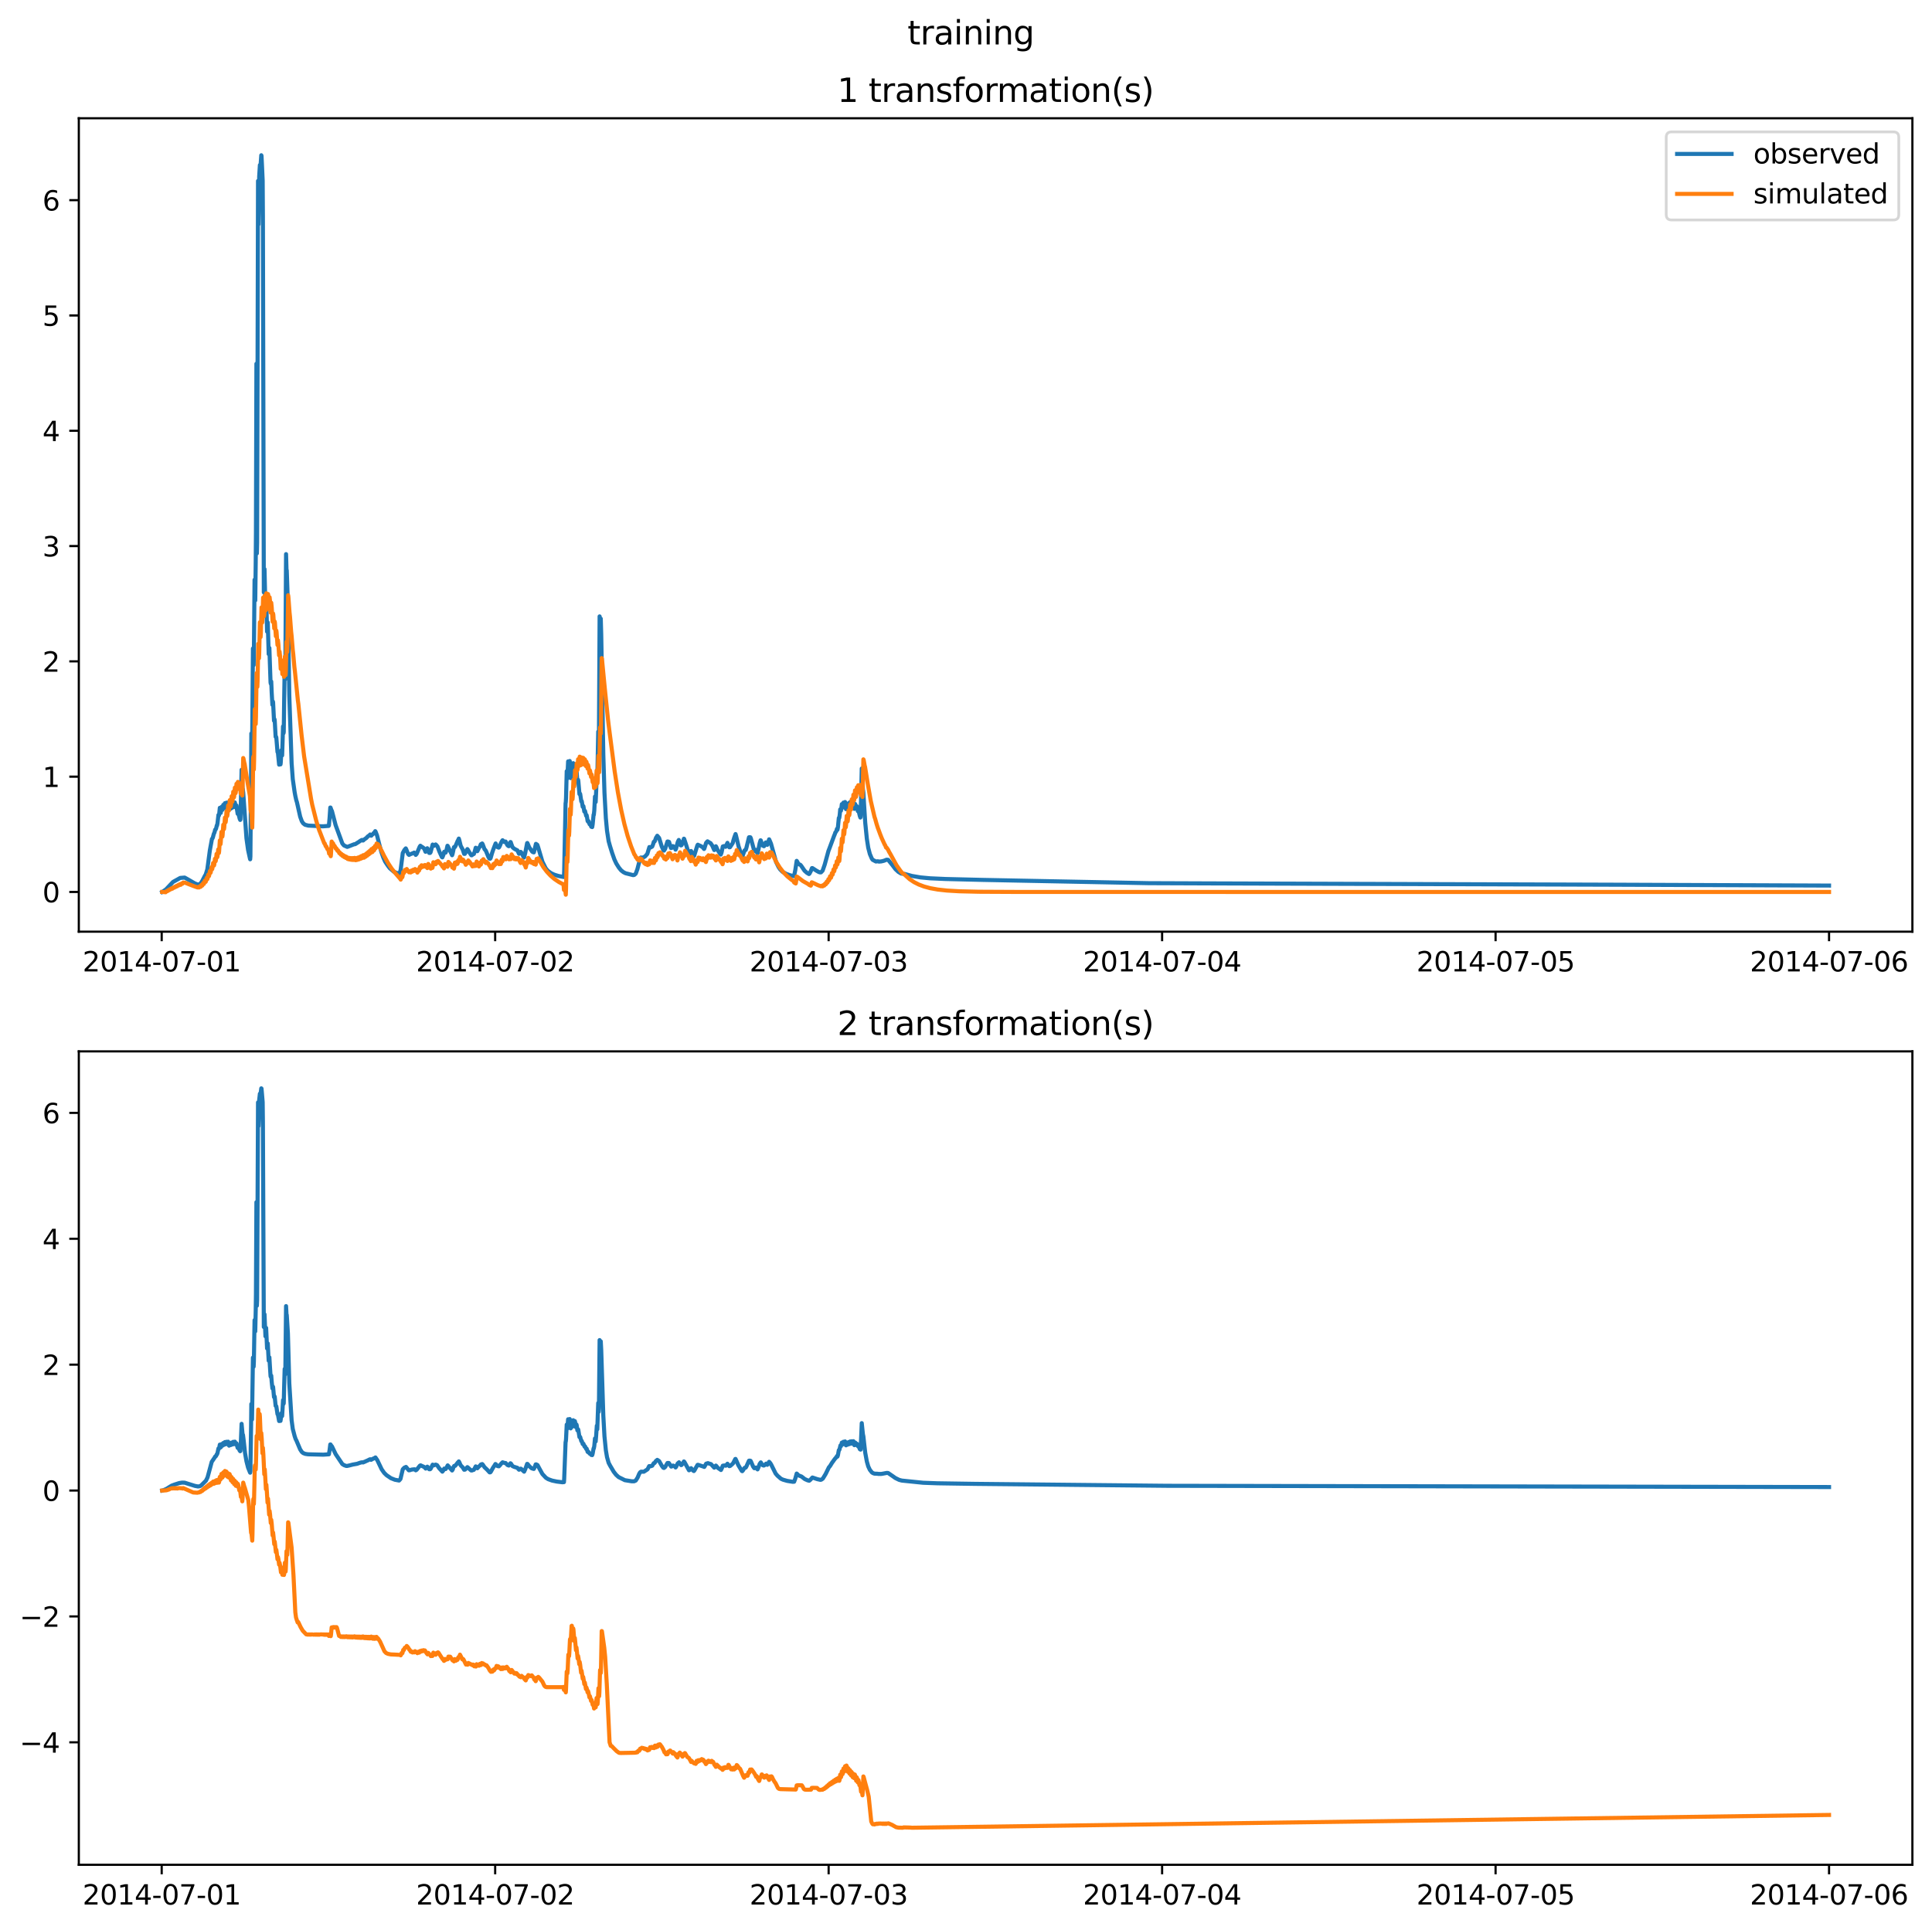 <?xml version="1.0" encoding="utf-8" standalone="no"?>
<!DOCTYPE svg PUBLIC "-//W3C//DTD SVG 1.1//EN"
  "http://www.w3.org/Graphics/SVG/1.1/DTD/svg11.dtd">
<svg xmlns:xlink="http://www.w3.org/1999/xlink" width="709.436pt" height="708.798pt" viewBox="0 0 709.436 708.798" xmlns="http://www.w3.org/2000/svg" version="1.1">
 <defs>
  <style type="text/css">*{stroke-linejoin: round; stroke-linecap: butt}</style>
 </defs>
 <g id="figure_1">
  <g id="patch_1">
   <path d="M 0 708.798 
L 709.436 708.798 
L 709.436 0 
L 0 0 
z
" style="fill: #ffffff"/>
  </g>
  <g id="axes_1">
   <g id="patch_2">
    <path d="M 28.942 342.2 
L 702.236 342.2 
L 702.236 43.44 
L 28.942 43.44 
z
" style="fill: #ffffff"/>
   </g>
   <g id="matplotlib.axis_1">
    <g id="xtick_1">
     <g id="line2d_1">
      <defs>
       <path id="m0904fe9633" d="M 0 0 
L 0 3.5 
" style="stroke: #000000; stroke-width: 0.8"/>
      </defs>
      <g>
       <use xlink:href="#m0904fe9633" x="59.376" y="342.2" style="stroke: #000000; stroke-width: 0.8"/>
      </g>
     </g>
     <g id="text_1">
      <!-- 2014-07-01 -->
      <g transform="translate(30.319 356.798) scale(0.1 -0.1)">
       <defs>
        <path id="DejaVuSans-32" d="M 1228 531 
L 3431 531 
L 3431 0 
L 469 0 
L 469 531 
Q 828 903 1448 1529 
Q 2069 2156 2228 2338 
Q 2531 2678 2651 2914 
Q 2772 3150 2772 3378 
Q 2772 3750 2511 3984 
Q 2250 4219 1831 4219 
Q 1534 4219 1204 4116 
Q 875 4013 500 3803 
L 500 4441 
Q 881 4594 1212 4672 
Q 1544 4750 1819 4750 
Q 2544 4750 2975 4387 
Q 3406 4025 3406 3419 
Q 3406 3131 3298 2873 
Q 3191 2616 2906 2266 
Q 2828 2175 2409 1742 
Q 1991 1309 1228 531 
z
" transform="scale(0.016)"/>
        <path id="DejaVuSans-30" d="M 2034 4250 
Q 1547 4250 1301 3770 
Q 1056 3291 1056 2328 
Q 1056 1369 1301 889 
Q 1547 409 2034 409 
Q 2525 409 2770 889 
Q 3016 1369 3016 2328 
Q 3016 3291 2770 3770 
Q 2525 4250 2034 4250 
z
M 2034 4750 
Q 2819 4750 3233 4129 
Q 3647 3509 3647 2328 
Q 3647 1150 3233 529 
Q 2819 -91 2034 -91 
Q 1250 -91 836 529 
Q 422 1150 422 2328 
Q 422 3509 836 4129 
Q 1250 4750 2034 4750 
z
" transform="scale(0.016)"/>
        <path id="DejaVuSans-31" d="M 794 531 
L 1825 531 
L 1825 4091 
L 703 3866 
L 703 4441 
L 1819 4666 
L 2450 4666 
L 2450 531 
L 3481 531 
L 3481 0 
L 794 0 
L 794 531 
z
" transform="scale(0.016)"/>
        <path id="DejaVuSans-34" d="M 2419 4116 
L 825 1625 
L 2419 1625 
L 2419 4116 
z
M 2253 4666 
L 3047 4666 
L 3047 1625 
L 3713 1625 
L 3713 1100 
L 3047 1100 
L 3047 0 
L 2419 0 
L 2419 1100 
L 313 1100 
L 313 1709 
L 2253 4666 
z
" transform="scale(0.016)"/>
        <path id="DejaVuSans-2d" d="M 313 2009 
L 1997 2009 
L 1997 1497 
L 313 1497 
L 313 2009 
z
" transform="scale(0.016)"/>
        <path id="DejaVuSans-37" d="M 525 4666 
L 3525 4666 
L 3525 4397 
L 1831 0 
L 1172 0 
L 2766 4134 
L 525 4134 
L 525 4666 
z
" transform="scale(0.016)"/>
       </defs>
       <use xlink:href="#DejaVuSans-32"/>
       <use xlink:href="#DejaVuSans-30" x="63.623"/>
       <use xlink:href="#DejaVuSans-31" x="127.246"/>
       <use xlink:href="#DejaVuSans-34" x="190.869"/>
       <use xlink:href="#DejaVuSans-2d" x="254.492"/>
       <use xlink:href="#DejaVuSans-30" x="290.576"/>
       <use xlink:href="#DejaVuSans-37" x="354.199"/>
       <use xlink:href="#DejaVuSans-2d" x="417.822"/>
       <use xlink:href="#DejaVuSans-30" x="453.906"/>
       <use xlink:href="#DejaVuSans-31" x="517.529"/>
      </g>
     </g>
    </g>
    <g id="xtick_2">
     <g id="line2d_2">
      <g>
       <use xlink:href="#m0904fe9633" x="181.827" y="342.2" style="stroke: #000000; stroke-width: 0.8"/>
      </g>
     </g>
     <g id="text_2">
      <!-- 2014-07-02 -->
      <g transform="translate(152.77 356.798) scale(0.1 -0.1)">
       <use xlink:href="#DejaVuSans-32"/>
       <use xlink:href="#DejaVuSans-30" x="63.623"/>
       <use xlink:href="#DejaVuSans-31" x="127.246"/>
       <use xlink:href="#DejaVuSans-34" x="190.869"/>
       <use xlink:href="#DejaVuSans-2d" x="254.492"/>
       <use xlink:href="#DejaVuSans-30" x="290.576"/>
       <use xlink:href="#DejaVuSans-37" x="354.199"/>
       <use xlink:href="#DejaVuSans-2d" x="417.822"/>
       <use xlink:href="#DejaVuSans-30" x="453.906"/>
       <use xlink:href="#DejaVuSans-32" x="517.529"/>
      </g>
     </g>
    </g>
    <g id="xtick_3">
     <g id="line2d_3">
      <g>
       <use xlink:href="#m0904fe9633" x="304.278" y="342.2" style="stroke: #000000; stroke-width: 0.8"/>
      </g>
     </g>
     <g id="text_3">
      <!-- 2014-07-03 -->
      <g transform="translate(275.221 356.798) scale(0.1 -0.1)">
       <defs>
        <path id="DejaVuSans-33" d="M 2597 2516 
Q 3050 2419 3304 2112 
Q 3559 1806 3559 1356 
Q 3559 666 3084 287 
Q 2609 -91 1734 -91 
Q 1441 -91 1130 -33 
Q 819 25 488 141 
L 488 750 
Q 750 597 1062 519 
Q 1375 441 1716 441 
Q 2309 441 2620 675 
Q 2931 909 2931 1356 
Q 2931 1769 2642 2001 
Q 2353 2234 1838 2234 
L 1294 2234 
L 1294 2753 
L 1863 2753 
Q 2328 2753 2575 2939 
Q 2822 3125 2822 3475 
Q 2822 3834 2567 4026 
Q 2313 4219 1838 4219 
Q 1578 4219 1281 4162 
Q 984 4106 628 3988 
L 628 4550 
Q 988 4650 1302 4700 
Q 1616 4750 1894 4750 
Q 2613 4750 3031 4423 
Q 3450 4097 3450 3541 
Q 3450 3153 3228 2886 
Q 3006 2619 2597 2516 
z
" transform="scale(0.016)"/>
       </defs>
       <use xlink:href="#DejaVuSans-32"/>
       <use xlink:href="#DejaVuSans-30" x="63.623"/>
       <use xlink:href="#DejaVuSans-31" x="127.246"/>
       <use xlink:href="#DejaVuSans-34" x="190.869"/>
       <use xlink:href="#DejaVuSans-2d" x="254.492"/>
       <use xlink:href="#DejaVuSans-30" x="290.576"/>
       <use xlink:href="#DejaVuSans-37" x="354.199"/>
       <use xlink:href="#DejaVuSans-2d" x="417.822"/>
       <use xlink:href="#DejaVuSans-30" x="453.906"/>
       <use xlink:href="#DejaVuSans-33" x="517.529"/>
      </g>
     </g>
    </g>
    <g id="xtick_4">
     <g id="line2d_4">
      <g>
       <use xlink:href="#m0904fe9633" x="426.729" y="342.2" style="stroke: #000000; stroke-width: 0.8"/>
      </g>
     </g>
     <g id="text_4">
      <!-- 2014-07-04 -->
      <g transform="translate(397.672 356.798) scale(0.1 -0.1)">
       <use xlink:href="#DejaVuSans-32"/>
       <use xlink:href="#DejaVuSans-30" x="63.623"/>
       <use xlink:href="#DejaVuSans-31" x="127.246"/>
       <use xlink:href="#DejaVuSans-34" x="190.869"/>
       <use xlink:href="#DejaVuSans-2d" x="254.492"/>
       <use xlink:href="#DejaVuSans-30" x="290.576"/>
       <use xlink:href="#DejaVuSans-37" x="354.199"/>
       <use xlink:href="#DejaVuSans-2d" x="417.822"/>
       <use xlink:href="#DejaVuSans-30" x="453.906"/>
       <use xlink:href="#DejaVuSans-34" x="517.529"/>
      </g>
     </g>
    </g>
    <g id="xtick_5">
     <g id="line2d_5">
      <g>
       <use xlink:href="#m0904fe9633" x="549.181" y="342.2" style="stroke: #000000; stroke-width: 0.8"/>
      </g>
     </g>
     <g id="text_5">
      <!-- 2014-07-05 -->
      <g transform="translate(520.123 356.798) scale(0.1 -0.1)">
       <defs>
        <path id="DejaVuSans-35" d="M 691 4666 
L 3169 4666 
L 3169 4134 
L 1269 4134 
L 1269 2991 
Q 1406 3038 1543 3061 
Q 1681 3084 1819 3084 
Q 2600 3084 3056 2656 
Q 3513 2228 3513 1497 
Q 3513 744 3044 326 
Q 2575 -91 1722 -91 
Q 1428 -91 1123 -41 
Q 819 9 494 109 
L 494 744 
Q 775 591 1075 516 
Q 1375 441 1709 441 
Q 2250 441 2565 725 
Q 2881 1009 2881 1497 
Q 2881 1984 2565 2268 
Q 2250 2553 1709 2553 
Q 1456 2553 1204 2497 
Q 953 2441 691 2322 
L 691 4666 
z
" transform="scale(0.016)"/>
       </defs>
       <use xlink:href="#DejaVuSans-32"/>
       <use xlink:href="#DejaVuSans-30" x="63.623"/>
       <use xlink:href="#DejaVuSans-31" x="127.246"/>
       <use xlink:href="#DejaVuSans-34" x="190.869"/>
       <use xlink:href="#DejaVuSans-2d" x="254.492"/>
       <use xlink:href="#DejaVuSans-30" x="290.576"/>
       <use xlink:href="#DejaVuSans-37" x="354.199"/>
       <use xlink:href="#DejaVuSans-2d" x="417.822"/>
       <use xlink:href="#DejaVuSans-30" x="453.906"/>
       <use xlink:href="#DejaVuSans-35" x="517.529"/>
      </g>
     </g>
    </g>
    <g id="xtick_6">
     <g id="line2d_6">
      <g>
       <use xlink:href="#m0904fe9633" x="671.632" y="342.2" style="stroke: #000000; stroke-width: 0.8"/>
      </g>
     </g>
     <g id="text_6">
      <!-- 2014-07-06 -->
      <g transform="translate(642.574 356.798) scale(0.1 -0.1)">
       <defs>
        <path id="DejaVuSans-36" d="M 2113 2584 
Q 1688 2584 1439 2293 
Q 1191 2003 1191 1497 
Q 1191 994 1439 701 
Q 1688 409 2113 409 
Q 2538 409 2786 701 
Q 3034 994 3034 1497 
Q 3034 2003 2786 2293 
Q 2538 2584 2113 2584 
z
M 3366 4563 
L 3366 3988 
Q 3128 4100 2886 4159 
Q 2644 4219 2406 4219 
Q 1781 4219 1451 3797 
Q 1122 3375 1075 2522 
Q 1259 2794 1537 2939 
Q 1816 3084 2150 3084 
Q 2853 3084 3261 2657 
Q 3669 2231 3669 1497 
Q 3669 778 3244 343 
Q 2819 -91 2113 -91 
Q 1303 -91 875 529 
Q 447 1150 447 2328 
Q 447 3434 972 4092 
Q 1497 4750 2381 4750 
Q 2619 4750 2861 4703 
Q 3103 4656 3366 4563 
z
" transform="scale(0.016)"/>
       </defs>
       <use xlink:href="#DejaVuSans-32"/>
       <use xlink:href="#DejaVuSans-30" x="63.623"/>
       <use xlink:href="#DejaVuSans-31" x="127.246"/>
       <use xlink:href="#DejaVuSans-34" x="190.869"/>
       <use xlink:href="#DejaVuSans-2d" x="254.492"/>
       <use xlink:href="#DejaVuSans-30" x="290.576"/>
       <use xlink:href="#DejaVuSans-37" x="354.199"/>
       <use xlink:href="#DejaVuSans-2d" x="417.822"/>
       <use xlink:href="#DejaVuSans-30" x="453.906"/>
       <use xlink:href="#DejaVuSans-36" x="517.529"/>
      </g>
     </g>
    </g>
   </g>
   <g id="matplotlib.axis_2">
    <g id="ytick_1">
     <g id="line2d_7">
      <defs>
       <path id="m91aa34fa85" d="M 0 0 
L -3.5 0 
" style="stroke: #000000; stroke-width: 0.8"/>
      </defs>
      <g>
       <use xlink:href="#m91aa34fa85" x="28.942" y="327.607" style="stroke: #000000; stroke-width: 0.8"/>
      </g>
     </g>
     <g id="text_7">
      <!-- 0 -->
      <g transform="translate(15.58 331.406) scale(0.1 -0.1)">
       <use xlink:href="#DejaVuSans-30"/>
      </g>
     </g>
    </g>
    <g id="ytick_2">
     <g id="line2d_8">
      <g>
       <use xlink:href="#m91aa34fa85" x="28.942" y="285.259" style="stroke: #000000; stroke-width: 0.8"/>
      </g>
     </g>
     <g id="text_8">
      <!-- 1 -->
      <g transform="translate(15.58 289.059) scale(0.1 -0.1)">
       <use xlink:href="#DejaVuSans-31"/>
      </g>
     </g>
    </g>
    <g id="ytick_3">
     <g id="line2d_9">
      <g>
       <use xlink:href="#m91aa34fa85" x="28.942" y="242.912" style="stroke: #000000; stroke-width: 0.8"/>
      </g>
     </g>
     <g id="text_9">
      <!-- 2 -->
      <g transform="translate(15.58 246.711) scale(0.1 -0.1)">
       <use xlink:href="#DejaVuSans-32"/>
      </g>
     </g>
    </g>
    <g id="ytick_4">
     <g id="line2d_10">
      <g>
       <use xlink:href="#m91aa34fa85" x="28.942" y="200.564" style="stroke: #000000; stroke-width: 0.8"/>
      </g>
     </g>
     <g id="text_10">
      <!-- 3 -->
      <g transform="translate(15.58 204.363) scale(0.1 -0.1)">
       <use xlink:href="#DejaVuSans-33"/>
      </g>
     </g>
    </g>
    <g id="ytick_5">
     <g id="line2d_11">
      <g>
       <use xlink:href="#m91aa34fa85" x="28.942" y="158.216" style="stroke: #000000; stroke-width: 0.8"/>
      </g>
     </g>
     <g id="text_11">
      <!-- 4 -->
      <g transform="translate(15.58 162.015) scale(0.1 -0.1)">
       <use xlink:href="#DejaVuSans-34"/>
      </g>
     </g>
    </g>
    <g id="ytick_6">
     <g id="line2d_12">
      <g>
       <use xlink:href="#m91aa34fa85" x="28.942" y="115.868" style="stroke: #000000; stroke-width: 0.8"/>
      </g>
     </g>
     <g id="text_12">
      <!-- 5 -->
      <g transform="translate(15.58 119.667) scale(0.1 -0.1)">
       <use xlink:href="#DejaVuSans-35"/>
      </g>
     </g>
    </g>
    <g id="ytick_7">
     <g id="line2d_13">
      <g>
       <use xlink:href="#m91aa34fa85" x="28.942" y="73.52" style="stroke: #000000; stroke-width: 0.8"/>
      </g>
     </g>
     <g id="text_13">
      <!-- 6 -->
      <g transform="translate(15.58 77.319) scale(0.1 -0.1)">
       <use xlink:href="#DejaVuSans-36"/>
      </g>
     </g>
    </g>
   </g>
   <g id="line2d_14">
    <path d="M 59.546 327.607 
L 59.802 327.458 
L 60.992 326.63 
L 63.543 323.924 
L 66.179 322.454 
L 67.795 322.323 
L 68.645 322.786 
L 71.536 324.461 
L 72.557 324.863 
L 73.152 324.836 
L 73.662 324.474 
L 74.258 323.596 
L 75.278 321.614 
L 75.533 321.228 
L 76.128 319.312 
L 76.724 314.84 
L 77.064 312.298 
L 77.829 308.125 
L 77.999 307.987 
L 78.169 307.574 
L 78.509 306.291 
L 78.764 305.74 
L 79.02 304.707 
L 79.19 304.657 
L 79.36 304.249 
L 79.615 303.156 
L 79.7 303.213 
L 79.87 302.347 
L 80.21 299.32 
L 80.295 299.611 
L 80.38 299.574 
L 80.465 299.234 
L 80.72 296.705 
L 80.805 296.827 
L 81.06 298.558 
L 81.23 297.531 
L 81.401 296.328 
L 81.656 297.467 
L 81.741 297.283 
L 81.996 295.611 
L 82.251 296.865 
L 82.336 296.668 
L 82.591 294.993 
L 82.846 296.481 
L 82.931 296.307 
L 83.186 294.799 
L 83.441 296.353 
L 83.526 296.184 
L 83.782 294.743 
L 83.952 296.243 
L 84.122 297.413 
L 84.207 297.2 
L 84.462 295.685 
L 84.717 297.021 
L 84.802 296.877 
L 85.057 295.316 
L 85.142 295.638 
L 85.312 296.652 
L 85.397 296.453 
L 85.652 294.839 
L 85.907 296.372 
L 85.992 296.198 
L 86.248 294.731 
L 86.588 296.564 
L 86.843 295.83 
L 87.013 297.242 
L 87.268 298.906 
L 87.353 298.89 
L 87.523 298.73 
L 88.033 300.788 
L 88.118 300.858 
L 88.203 301.153 
L 88.288 300.972 
L 88.458 294.237 
L 88.714 282.731 
L 89.054 289.546 
L 89.139 289.726 
L 89.309 291.113 
L 90.499 307.899 
L 91.095 312.172 
L 91.775 315.299 
L 91.86 315.606 
L 91.945 314.575 
L 92.2 283.869 
L 92.285 269.406 
L 92.37 272.299 
L 92.54 279.84 
L 92.88 238.17 
L 92.965 241.899 
L 93.135 244.296 
L 93.22 240.874 
L 93.476 212.924 
L 93.561 216.187 
L 93.731 220.529 
L 93.901 206.567 
L 93.986 195.741 
L 94.156 133.594 
L 94.326 203.26 
L 94.411 199.324 
L 94.751 66.453 
L 94.836 66.865 
L 94.921 82.432 
L 95.006 78.597 
L 95.176 64.791 
L 95.431 60.607 
L 95.601 61.183 
L 95.687 60.671 
L 95.942 57.02 
L 96.027 57.167 
L 96.197 60.69 
L 96.452 66.262 
L 96.537 79.435 
L 96.877 217.575 
L 96.962 214.824 
L 97.132 209.017 
L 97.472 223.842 
L 97.557 222.581 
L 97.727 218.182 
L 98.067 231.992 
L 98.153 231.472 
L 98.323 228.617 
L 98.663 240.242 
L 98.748 240.226 
L 98.918 237.984 
L 99.088 243.22 
L 99.343 250.573 
L 99.428 251.117 
L 99.598 250.301 
L 99.768 254.394 
L 100.023 258.877 
L 100.108 258.886 
L 100.193 257.633 
L 100.278 257.915 
L 100.619 264.732 
L 100.704 264.586 
L 100.789 264.14 
L 100.874 264.525 
L 101.214 270.634 
L 101.299 270.727 
L 101.384 270.61 
L 101.469 270.924 
L 101.894 276.209 
L 101.979 276.264 
L 102.064 276.54 
L 102.489 280.847 
L 102.744 278.778 
L 102.829 278.962 
L 103 280.752 
L 103.085 280.144 
L 103.34 275.539 
L 103.425 275.851 
L 103.595 277.471 
L 103.765 272.446 
L 103.935 266.779 
L 104.02 267.449 
L 104.105 269.302 
L 104.19 268.86 
L 104.36 256.274 
L 104.53 245.798 
L 104.7 249.521 
L 104.785 246.319 
L 105.04 203.525 
L 105.125 206.418 
L 105.21 209.515 
L 105.296 209.471 
L 105.721 221.97 
L 106.231 255.442 
L 107.081 280.285 
L 107.506 286.154 
L 108.187 290.931 
L 108.442 292.322 
L 108.782 293.851 
L 109.037 294.665 
L 110.228 299.958 
L 110.823 301.612 
L 111.333 302.395 
L 112.013 302.923 
L 113.204 303.233 
L 117.371 303.436 
L 117.881 303.479 
L 118.646 303.49 
L 120.177 303.377 
L 120.687 303.352 
L 120.772 303.224 
L 121.027 300.387 
L 121.282 296.6 
L 121.367 296.604 
L 121.707 297.573 
L 121.877 297.841 
L 123.238 303.051 
L 125.704 309.805 
L 126.299 310.524 
L 127.49 311.052 
L 127.83 310.95 
L 130.041 310.086 
L 130.381 310.066 
L 130.806 309.823 
L 131.061 309.648 
L 131.742 309.234 
L 132.252 308.862 
L 132.762 308.563 
L 132.932 308.495 
L 133.187 308.712 
L 133.357 308.699 
L 133.697 308.363 
L 134.548 307.766 
L 134.803 307.475 
L 135.228 307.076 
L 135.483 306.934 
L 135.738 306.779 
L 135.908 306.5 
L 135.993 306.565 
L 136.248 306.945 
L 136.333 306.942 
L 136.759 306.451 
L 136.929 306.393 
L 137.269 305.92 
L 137.524 305.836 
L 137.779 305.27 
L 137.864 305.341 
L 138.459 306.871 
L 139.225 309.925 
L 139.99 312.796 
L 140.755 314.969 
L 141.436 316.466 
L 142.201 317.626 
L 142.626 318.229 
L 143.136 318.895 
L 144.582 320.131 
L 145.432 320.529 
L 146.538 320.877 
L 146.963 320.11 
L 147.133 319.39 
L 147.898 313.319 
L 148.494 312.192 
L 149.004 311.603 
L 149.174 311.941 
L 149.854 313.676 
L 150.194 313.999 
L 150.704 313.729 
L 150.96 313.613 
L 151.13 313.595 
L 151.555 313.38 
L 151.81 313.342 
L 152.065 313.141 
L 152.235 313.303 
L 152.66 313.995 
L 153 313.619 
L 154.106 310.996 
L 154.361 310.631 
L 154.616 310.817 
L 154.871 311.056 
L 155.211 311.188 
L 155.466 311.445 
L 155.636 311.517 
L 155.807 311.793 
L 156.232 312.839 
L 156.317 312.835 
L 156.572 312.472 
L 156.912 311.55 
L 157.082 311.874 
L 157.592 313.267 
L 157.932 313.27 
L 158.103 313.045 
L 158.868 310.193 
L 159.208 310.643 
L 159.378 310.652 
L 159.973 310.157 
L 160.143 310.307 
L 160.654 310.904 
L 161.334 312.743 
L 162.269 314.8 
L 162.439 314.903 
L 162.779 314.083 
L 163.12 312.831 
L 163.29 312.905 
L 163.63 313.164 
L 163.885 312.514 
L 164.31 310.637 
L 164.395 310.685 
L 166.011 314.115 
L 166.181 313.624 
L 166.436 312.473 
L 166.691 311.154 
L 166.861 311.06 
L 167.031 311.134 
L 167.371 310.487 
L 168.052 308.864 
L 168.222 308.589 
L 168.477 308.002 
L 168.647 308.53 
L 169.157 310.636 
L 169.922 312.064 
L 170.433 313.616 
L 170.688 313.621 
L 170.943 313.154 
L 171.283 312.455 
L 171.623 311.86 
L 171.793 312.072 
L 172.303 312.982 
L 173.069 314.12 
L 173.239 314.132 
L 173.749 313.741 
L 174.004 313.661 
L 174.344 312.656 
L 174.684 311.359 
L 174.769 311.421 
L 175.28 312.632 
L 175.62 311.961 
L 175.875 311.375 
L 176.215 310.987 
L 176.555 310.099 
L 177.065 309.8 
L 177.235 310.087 
L 177.916 311.911 
L 178.256 312.243 
L 178.511 312.707 
L 179.361 314.793 
L 179.702 315.344 
L 179.957 315.416 
L 180.127 315.261 
L 180.637 313.479 
L 181.062 312.204 
L 181.572 310.857 
L 181.997 309.791 
L 182.253 310.378 
L 182.678 311.137 
L 183.103 311.326 
L 183.273 311.2 
L 183.613 310.51 
L 183.953 309.63 
L 184.123 309.316 
L 184.378 308.842 
L 184.549 308.612 
L 184.974 308.979 
L 185.229 309.267 
L 185.399 309.268 
L 185.654 309.081 
L 185.824 309.339 
L 186.249 310.33 
L 186.674 310.751 
L 186.845 310.799 
L 187.185 310.049 
L 187.44 309.269 
L 187.525 309.286 
L 187.78 310.047 
L 188.205 311.175 
L 188.715 311.642 
L 188.97 311.795 
L 189.225 311.955 
L 189.991 312.331 
L 190.246 312.881 
L 190.586 313.597 
L 190.926 313.302 
L 191.181 312.876 
L 191.351 313.002 
L 192.117 314.487 
L 192.372 314.98 
L 192.457 314.917 
L 192.882 313.231 
L 193.562 309.666 
L 193.647 309.623 
L 193.817 309.982 
L 194.328 311.218 
L 195.433 312.809 
L 195.773 313.008 
L 196.028 313.062 
L 196.283 312.135 
L 196.794 309.938 
L 197.304 310.288 
L 197.559 311.01 
L 199.175 316.49 
L 200.365 318.875 
L 201.13 319.821 
L 202.321 320.686 
L 203.511 321.254 
L 205.042 321.729 
L 206.998 322.119 
L 207.083 321.95 
L 207.168 319.907 
L 207.678 295.09 
L 207.763 294.573 
L 207.848 293.095 
L 208.103 283.242 
L 208.273 285.99 
L 208.358 285.336 
L 208.614 279.65 
L 208.699 280.588 
L 208.869 284.468 
L 208.954 284.301 
L 209.209 279.509 
L 209.294 280.202 
L 209.549 285.796 
L 209.634 285.452 
L 209.889 280.769 
L 209.974 281.033 
L 210.229 284.576 
L 210.484 280.304 
L 210.569 280.552 
L 210.824 283.765 
L 211.08 280.872 
L 211.165 281.32 
L 211.42 284.895 
L 211.59 283.721 
L 211.675 283.165 
L 211.76 283.627 
L 212.015 287.13 
L 212.1 287.111 
L 212.27 286.402 
L 212.355 286.799 
L 212.78 291.66 
L 212.865 291.623 
L 212.95 291.446 
L 213.035 291.551 
L 213.461 294.363 
L 213.546 294.173 
L 213.631 294.263 
L 213.971 296.335 
L 214.226 296.097 
L 214.566 298.089 
L 214.651 298.074 
L 214.821 297.862 
L 215.246 299.64 
L 215.416 299.42 
L 215.586 300.323 
L 215.757 301.518 
L 215.927 301.784 
L 216.097 301.57 
L 216.267 302.107 
L 216.522 302.768 
L 216.692 302.638 
L 216.777 302.753 
L 217.117 303.663 
L 217.372 303.635 
L 217.457 303.775 
L 217.627 302.758 
L 217.967 299.21 
L 218.053 299.301 
L 218.223 297.674 
L 218.478 292.556 
L 218.563 292.697 
L 218.733 294.573 
L 218.903 290.775 
L 219.158 283.965 
L 219.328 286.391 
L 219.498 277.372 
L 219.668 268.719 
L 219.838 274.676 
L 219.923 272.827 
L 220.178 226.395 
L 220.263 226.917 
L 220.348 231.31 
L 220.434 230.724 
L 220.604 227.227 
L 220.774 233.199 
L 221.539 277.157 
L 221.964 291.185 
L 222.474 300.519 
L 222.9 305.148 
L 223.495 308.973 
L 224.005 310.81 
L 224.77 313.258 
L 225.621 315.683 
L 226.301 317.138 
L 227.236 318.633 
L 227.576 319.065 
L 228.087 319.68 
L 228.937 320.343 
L 229.702 320.726 
L 232.509 321.433 
L 232.934 321.342 
L 233.444 320.883 
L 234.039 319.277 
L 235.06 315.334 
L 235.315 314.951 
L 235.57 314.964 
L 235.91 315.064 
L 236.845 314.598 
L 237.696 313.621 
L 238.461 311.102 
L 238.886 311.282 
L 239.481 310.933 
L 239.822 310.085 
L 240.077 309.182 
L 240.247 309.182 
L 240.417 309.015 
L 240.927 307.622 
L 241.012 307.585 
L 241.352 306.965 
L 242.033 307.785 
L 242.968 310.838 
L 243.648 312.356 
L 243.818 312.427 
L 244.243 311.767 
L 244.754 310.152 
L 245.094 309.076 
L 245.264 309.068 
L 245.689 309.234 
L 246.114 310.712 
L 246.369 311.469 
L 246.624 311.448 
L 247.05 310.753 
L 247.645 311.08 
L 248.07 312.068 
L 248.24 311.716 
L 248.495 310.724 
L 248.835 309.414 
L 249.09 308.807 
L 249.261 308.509 
L 249.431 308.849 
L 249.941 310.489 
L 250.111 310.504 
L 250.281 310.407 
L 250.876 308.907 
L 251.131 308.044 
L 251.216 308.097 
L 252.067 310.678 
L 253.087 314.012 
L 253.427 313.434 
L 253.682 312.595 
L 253.767 312.562 
L 253.937 312.895 
L 254.363 313.943 
L 254.788 314.495 
L 254.958 314.158 
L 255.298 313.026 
L 256.063 310.537 
L 256.233 310.255 
L 257.424 310.801 
L 257.679 310.986 
L 257.934 311.073 
L 258.529 311.814 
L 258.614 311.728 
L 258.955 310.654 
L 259.295 309.544 
L 259.465 309.371 
L 259.805 309.01 
L 260.74 309.602 
L 260.91 309.659 
L 261.251 310.143 
L 261.591 310.665 
L 262.271 312.221 
L 262.611 311.454 
L 262.866 310.818 
L 263.036 311.093 
L 263.546 312.285 
L 264.652 313.884 
L 264.822 313.517 
L 264.992 312.98 
L 265.417 310.896 
L 265.927 310.74 
L 266.098 310.804 
L 266.438 311.029 
L 266.693 310.522 
L 267.118 309.563 
L 267.373 310.221 
L 267.798 311.197 
L 268.053 311.173 
L 269.074 309.621 
L 269.329 308.583 
L 269.669 307.49 
L 270.094 306.341 
L 270.264 306.907 
L 271.2 310.827 
L 272.39 314.425 
L 272.56 314.573 
L 272.73 314.234 
L 273.07 313.266 
L 273.411 312.335 
L 273.836 312.166 
L 274.091 311.357 
L 275.026 307.532 
L 275.196 307.479 
L 275.366 307.571 
L 275.536 307.527 
L 275.707 307.88 
L 276.982 312.585 
L 277.322 312.495 
L 277.577 312.152 
L 277.747 312.43 
L 278.088 313.438 
L 278.173 313.375 
L 278.513 311.973 
L 278.938 309.743 
L 279.278 308.634 
L 279.363 308.668 
L 279.618 309.474 
L 280.043 310.545 
L 280.469 310.799 
L 280.554 310.797 
L 280.894 310.166 
L 281.149 309.433 
L 281.234 309.406 
L 281.404 309.714 
L 281.744 310.312 
L 281.999 309.644 
L 282.424 308.275 
L 282.679 308.827 
L 283.105 309.846 
L 284.975 316.585 
L 285.911 318.489 
L 286.506 319.362 
L 287.356 320.199 
L 288.717 320.966 
L 290.078 321.465 
L 291.523 321.801 
L 291.608 321.676 
L 292.033 319.577 
L 292.544 316.184 
L 292.714 316.421 
L 293.224 317.405 
L 293.564 317.488 
L 293.904 317.632 
L 294.244 318.047 
L 295.435 319.804 
L 296.285 320.56 
L 297.05 321.023 
L 297.221 320.916 
L 297.731 319.935 
L 298.156 318.84 
L 298.326 318.841 
L 299.772 319.785 
L 300.622 320.254 
L 301.047 320.402 
L 301.472 320.4 
L 302.068 319.777 
L 302.833 317.57 
L 303.768 314.157 
L 304.193 312.581 
L 304.534 311.704 
L 305.979 307.819 
L 306.234 307.124 
L 306.574 306.305 
L 306.744 305.743 
L 306.915 305.61 
L 307.085 305.3 
L 307.34 304.4 
L 307.51 304.772 
L 307.68 303.918 
L 308.02 300.423 
L 308.105 300.525 
L 308.19 300.372 
L 308.36 299.166 
L 308.53 297.281 
L 308.615 297.263 
L 308.785 297.79 
L 308.87 297.463 
L 309.125 295.358 
L 309.381 296.636 
L 309.466 296.465 
L 309.721 294.786 
L 309.976 296.275 
L 310.061 296.115 
L 310.316 294.577 
L 310.486 296.137 
L 310.656 297.2 
L 310.741 296.998 
L 310.996 295.399 
L 311.251 296.758 
L 311.336 296.608 
L 311.591 295.031 
L 311.847 296.385 
L 311.932 296.215 
L 312.187 294.573 
L 312.442 296.105 
L 312.527 295.933 
L 312.782 294.449 
L 313.037 296.025 
L 313.122 295.862 
L 313.377 294.41 
L 313.462 294.838 
L 313.717 297.089 
L 313.802 296.874 
L 314.058 295.33 
L 314.228 296.467 
L 314.398 296.959 
L 314.653 296.123 
L 314.993 297.909 
L 315.078 297.86 
L 315.248 297.638 
L 315.758 299.832 
L 315.843 299.934 
L 315.928 300.277 
L 316.013 300.081 
L 316.183 293.368 
L 316.439 282.259 
L 316.864 289.777 
L 317.034 291.135 
L 317.289 295.425 
L 317.714 302.166 
L 318.309 308.093 
L 318.82 311.377 
L 319.415 313.672 
L 320.095 315.274 
L 320.435 315.79 
L 321.626 316.416 
L 322.391 316.335 
L 322.731 316.457 
L 323.581 316.386 
L 324.517 316.172 
L 325.282 315.875 
L 325.537 315.76 
L 326.133 315.813 
L 327.748 317.808 
L 328.854 319.269 
L 329.874 320.216 
L 330.895 320.842 
L 331.66 320.935 
L 332.255 321.003 
L 334.806 321.713 
L 338.038 322.265 
L 341.524 322.588 
L 347.221 322.845 
L 360.827 323.177 
L 421.712 324.377 
L 443.822 324.462 
L 591.358 324.939 
L 671.632 325.259 
L 671.632 325.259 
" clip-path="url(#p285c323df8)" style="fill: none; stroke: #1f77b4; stroke-width: 1.5; stroke-linecap: square"/>
   </g>
   <g id="line2d_15">
    <path d="M 59.546 327.607 
L 60.652 327.687 
L 60.822 327.718 
L 60.992 327.479 
L 61.162 327.304 
L 61.502 327.305 
L 61.757 326.951 
L 62.098 326.97 
L 62.353 326.618 
L 62.523 326.656 
L 62.693 326.647 
L 62.948 326.291 
L 63.118 326.341 
L 63.288 326.414 
L 63.458 326.159 
L 63.628 325.981 
L 63.968 326.049 
L 64.223 325.668 
L 64.564 325.751 
L 64.819 325.359 
L 65.074 325.519 
L 65.159 325.458 
L 65.414 325.062 
L 65.584 325.146 
L 65.754 325.168 
L 66.009 324.762 
L 66.179 324.858 
L 66.349 324.982 
L 66.434 324.92 
L 66.689 324.492 
L 67.03 324.574 
L 67.285 324.135 
L 67.71 324.2 
L 67.88 324.178 
L 69.326 324.752 
L 71.026 325.414 
L 72.557 325.957 
L 72.812 325.786 
L 73.067 325.969 
L 73.152 325.909 
L 73.407 325.508 
L 73.662 325.733 
L 73.747 325.633 
L 74.002 325.012 
L 74.258 325.286 
L 74.343 325.151 
L 74.598 324.336 
L 74.683 324.327 
L 74.853 324.672 
L 74.938 324.479 
L 75.193 323.468 
L 75.278 323.455 
L 75.533 323.897 
L 75.618 323.698 
L 75.873 322.459 
L 76.128 322.926 
L 76.213 322.698 
L 76.468 321.267 
L 76.724 321.812 
L 76.809 321.557 
L 77.064 319.94 
L 77.319 320.569 
L 77.404 320.288 
L 77.659 318.526 
L 77.744 318.534 
L 77.914 319.249 
L 77.999 318.9 
L 78.254 316.975 
L 78.339 316.987 
L 78.594 317.885 
L 78.679 317.558 
L 78.935 315.407 
L 79.19 316.309 
L 79.275 315.961 
L 79.53 313.627 
L 79.785 314.857 
L 79.87 314.491 
L 80.125 311.986 
L 80.38 313.3 
L 80.465 312.655 
L 80.72 308.684 
L 80.805 308.699 
L 80.975 310.06 
L 81.06 309.379 
L 81.316 305.558 
L 81.401 305.606 
L 81.656 307.273 
L 81.741 306.713 
L 81.996 302.918 
L 82.251 304.513 
L 82.336 303.988 
L 82.591 300.302 
L 82.846 302.002 
L 82.931 301.512 
L 83.186 297.925 
L 83.441 299.721 
L 83.526 299.26 
L 83.782 295.828 
L 83.867 296.019 
L 84.037 297.722 
L 84.122 297.209 
L 84.377 293.878 
L 84.462 294.085 
L 84.717 296.216 
L 84.802 295.806 
L 85.057 292.45 
L 85.312 294.466 
L 85.397 294.078 
L 85.652 290.791 
L 85.907 292.874 
L 85.992 292.508 
L 86.248 289.292 
L 86.503 291.322 
L 86.588 290.973 
L 86.843 287.871 
L 86.928 288.188 
L 87.098 289.842 
L 87.183 289.583 
L 87.353 287.179 
L 87.438 287.237 
L 87.608 288.331 
L 87.778 289.626 
L 87.863 289.557 
L 88.033 287.788 
L 88.118 287.733 
L 88.373 291.409 
L 88.458 291.478 
L 88.629 290.225 
L 88.714 290.385 
L 88.969 292.189 
L 89.054 290.197 
L 89.309 278.412 
L 89.394 278.582 
L 89.734 280.288 
L 89.819 280.492 
L 91.01 288.023 
L 91.775 292.367 
L 92.03 297.563 
L 92.37 298.998 
L 92.625 303.977 
L 92.71 300.102 
L 92.965 278.337 
L 93.05 277.852 
L 93.22 282.618 
L 93.306 279.119 
L 93.561 260.557 
L 93.646 260.39 
L 93.901 265.927 
L 93.986 263.369 
L 94.241 247.218 
L 94.496 252.273 
L 94.581 250.232 
L 94.836 236.481 
L 95.091 241.786 
L 95.176 240.195 
L 95.431 228.535 
L 95.687 233.997 
L 95.772 232.784 
L 96.027 223.093 
L 96.112 223.833 
L 96.282 228.658 
L 96.367 227.576 
L 96.622 219.491 
L 96.707 220.324 
L 96.962 226.315 
L 97.047 225.687 
L 97.217 218.787 
L 97.302 218.727 
L 97.557 224.184 
L 97.642 223.781 
L 97.812 217.896 
L 97.897 218.002 
L 98.153 223.381 
L 98.238 223.17 
L 98.408 218.171 
L 98.493 218.411 
L 98.748 223.678 
L 98.833 223.623 
L 99.003 219.372 
L 99.173 220.897 
L 99.343 224.974 
L 99.428 224.937 
L 99.598 221.377 
L 99.768 222.979 
L 100.108 228.347 
L 100.278 225.329 
L 100.363 225.81 
L 100.704 230.795 
L 100.874 228.279 
L 100.959 228.812 
L 101.299 233.68 
L 101.469 231.6 
L 101.554 232.169 
L 101.894 236.898 
L 102.064 235.178 
L 102.234 236.826 
L 102.489 240.707 
L 102.659 239.318 
L 102.829 240.915 
L 103.085 245.673 
L 103.17 245.678 
L 103.34 242.519 
L 103.425 242.751 
L 103.68 247.586 
L 103.765 247.343 
L 103.935 243.07 
L 104.02 243.077 
L 104.275 248.591 
L 104.36 247.908 
L 104.615 241.149 
L 104.87 247.952 
L 104.955 246.491 
L 105.21 235.7 
L 105.381 237.554 
L 105.466 239.448 
L 105.551 236.574 
L 105.806 218.614 
L 105.891 219.183 
L 106.316 224.898 
L 106.486 226.51 
L 106.911 232.019 
L 107.081 233.555 
L 107.506 238.716 
L 107.677 240.176 
L 108.102 245.007 
L 108.272 246.407 
L 108.867 252.229 
L 109.377 257.241 
L 109.547 258.463 
L 110.738 270.006 
L 111.673 277.799 
L 114.224 293.432 
L 114.649 295.587 
L 116.095 301.344 
L 116.35 302.233 
L 116.69 303.349 
L 116.945 304.149 
L 117.286 305.151 
L 117.456 305.55 
L 117.966 306.886 
L 119.071 309.741 
L 119.241 309.805 
L 119.496 310.523 
L 119.667 310.897 
L 119.837 310.908 
L 120.092 311.582 
L 120.262 311.922 
L 120.432 311.878 
L 120.602 312.164 
L 120.857 313.536 
L 121.027 313.443 
L 121.282 313.973 
L 121.452 314.474 
L 121.537 313.693 
L 121.792 309.086 
L 121.962 309.439 
L 122.133 309.808 
L 122.303 309.753 
L 122.473 310.186 
L 122.728 310.824 
L 122.898 310.716 
L 123.068 311.121 
L 123.323 311.718 
L 123.493 311.555 
L 123.748 312.14 
L 123.918 312.497 
L 124.088 312.285 
L 124.258 312.573 
L 124.599 313.37 
L 124.769 313.105 
L 124.939 313.437 
L 125.194 313.93 
L 125.364 313.617 
L 125.449 313.695 
L 125.789 314.402 
L 125.959 314.041 
L 126.044 314.108 
L 126.384 314.791 
L 126.554 314.381 
L 126.724 314.586 
L 126.98 315.102 
L 127.15 314.649 
L 127.32 314.838 
L 127.66 315.514 
L 127.83 315.011 
L 127.915 315.045 
L 128.255 315.673 
L 128.425 315.124 
L 128.51 315.15 
L 128.85 315.77 
L 129.02 315.174 
L 129.105 315.193 
L 129.361 315.848 
L 129.446 315.808 
L 129.616 315.161 
L 129.786 315.303 
L 129.956 315.859 
L 130.041 315.788 
L 130.211 315.098 
L 130.381 315.231 
L 130.636 315.945 
L 130.721 315.884 
L 130.891 315.141 
L 130.976 315.137 
L 131.231 315.818 
L 131.316 315.747 
L 131.486 314.955 
L 131.571 314.944 
L 131.827 315.642 
L 131.912 315.563 
L 132.167 314.703 
L 132.422 315.42 
L 132.507 315.331 
L 132.677 314.431 
L 132.847 314.539 
L 133.017 315.177 
L 133.102 315.052 
L 133.357 314.104 
L 133.442 314.205 
L 133.697 315.02 
L 133.782 314.911 
L 134.037 313.866 
L 134.293 314.648 
L 134.378 314.53 
L 134.633 313.422 
L 134.888 314.233 
L 134.973 314.106 
L 135.228 312.933 
L 135.483 313.777 
L 135.568 313.639 
L 135.823 312.427 
L 135.908 312.537 
L 136.078 313.309 
L 136.163 313.127 
L 136.418 311.855 
L 136.504 311.964 
L 136.759 312.946 
L 136.844 312.788 
L 137.099 311.398 
L 137.354 312.343 
L 137.439 312.174 
L 137.694 310.723 
L 137.949 311.513 
L 138.034 311.332 
L 138.289 309.819 
L 138.629 310.563 
L 138.799 310.069 
L 138.97 310.359 
L 139.225 310.992 
L 139.395 310.965 
L 139.735 311.779 
L 139.99 312.234 
L 140.245 312.712 
L 141.01 314.29 
L 142.456 316.935 
L 143.817 319.024 
L 145.177 320.713 
L 146.963 322.78 
L 147.133 323.076 
L 147.218 322.905 
L 147.473 321.795 
L 147.728 322.206 
L 147.813 321.93 
L 148.068 320.269 
L 148.153 320.281 
L 148.323 320.652 
L 148.408 320.496 
L 148.664 319.518 
L 148.919 319.785 
L 149.004 319.912 
L 149.089 319.836 
L 149.344 319.173 
L 150.194 320.38 
L 150.279 320.363 
L 150.449 319.999 
L 150.534 320.007 
L 150.789 320.45 
L 150.875 320.374 
L 151.13 319.719 
L 151.3 319.953 
L 151.385 320.161 
L 151.47 320.075 
L 151.725 319.453 
L 151.98 319.755 
L 152.065 319.88 
L 152.15 319.813 
L 152.405 319.183 
L 152.745 319.78 
L 153 319.916 
L 153.256 320.498 
L 153.341 320.351 
L 153.596 319.287 
L 153.851 319.789 
L 153.936 319.609 
L 154.191 318.379 
L 154.361 318.61 
L 154.446 318.836 
L 154.531 318.707 
L 154.786 317.808 
L 154.956 318.084 
L 155.126 318.423 
L 155.211 318.392 
L 155.381 317.888 
L 155.551 318.034 
L 155.807 318.276 
L 156.062 317.695 
L 156.402 318.398 
L 156.572 318.349 
L 156.827 318.675 
L 156.912 318.833 
L 156.997 318.638 
L 157.252 317.317 
L 157.337 317.375 
L 157.677 317.987 
L 157.932 318.282 
L 158.188 319.03 
L 158.273 318.963 
L 158.528 318.272 
L 158.783 318.769 
L 158.868 318.49 
L 159.123 316.69 
L 159.463 317.233 
L 159.633 316.798 
L 159.718 316.825 
L 159.973 317.416 
L 160.058 317.323 
L 160.313 316.475 
L 160.654 316.873 
L 160.824 316.22 
L 160.994 316.345 
L 161.334 316.932 
L 161.504 316.931 
L 162.269 317.893 
L 162.524 318.371 
L 162.694 318.385 
L 162.865 318.641 
L 163.035 318.958 
L 163.12 318.753 
L 163.375 317.369 
L 163.46 317.411 
L 163.715 318.01 
L 163.885 317.709 
L 164.055 317.865 
L 164.31 318.349 
L 164.395 318.116 
L 164.65 316.561 
L 165.841 317.857 
L 166.096 318.626 
L 166.181 318.651 
L 166.351 318.397 
L 166.521 318.541 
L 166.691 319.048 
L 166.776 318.724 
L 167.031 316.822 
L 167.116 316.853 
L 167.371 317.55 
L 167.456 317.456 
L 167.712 316.57 
L 167.967 317.294 
L 168.052 317.135 
L 168.307 315.912 
L 168.562 316.344 
L 168.647 316.14 
L 168.902 314.677 
L 169.752 316.361 
L 169.837 316.324 
L 170.007 315.738 
L 170.178 315.876 
L 170.518 316.678 
L 170.773 316.945 
L 171.028 317.615 
L 171.113 317.514 
L 171.368 316.62 
L 171.623 317.076 
L 171.708 316.966 
L 171.963 316.026 
L 172.388 316.526 
L 172.559 316.653 
L 172.729 317.014 
L 172.899 317.345 
L 173.154 317.555 
L 173.409 318.084 
L 173.494 318.227 
L 173.579 318.16 
L 173.834 317.456 
L 174.089 318.12 
L 174.174 318.098 
L 174.344 317.612 
L 174.514 317.749 
L 174.684 318.041 
L 174.769 317.837 
L 175.025 316.424 
L 175.45 317.283 
L 175.705 317.642 
L 175.875 318.248 
L 175.96 318.054 
L 176.215 316.849 
L 176.3 316.911 
L 176.555 317.568 
L 176.64 317.389 
L 176.895 316.079 
L 177.15 316.511 
L 177.235 316.419 
L 177.491 315.558 
L 177.916 316.297 
L 178.171 316.673 
L 178.426 316.989 
L 178.596 316.498 
L 178.766 316.65 
L 179.021 317.034 
L 179.191 317.006 
L 179.446 317.441 
L 179.702 317.903 
L 179.957 318.19 
L 180.212 318.847 
L 180.297 318.81 
L 180.467 318.285 
L 180.552 318.281 
L 180.807 318.861 
L 180.892 318.684 
L 181.147 317.411 
L 181.402 318.035 
L 181.487 317.922 
L 181.742 316.98 
L 181.912 317.235 
L 181.997 317.46 
L 182.083 317.281 
L 182.338 316.043 
L 182.423 316.117 
L 182.763 316.798 
L 182.933 316.613 
L 183.018 316.667 
L 183.273 317.395 
L 183.358 317.338 
L 183.613 316.639 
L 183.868 317.367 
L 183.953 317.179 
L 184.208 315.791 
L 184.464 316.383 
L 184.549 316.188 
L 184.804 314.767 
L 184.889 314.845 
L 185.059 315.473 
L 185.144 315.417 
L 185.314 314.813 
L 185.484 314.973 
L 185.739 315.619 
L 185.824 315.487 
L 186.079 314.366 
L 186.419 315.041 
L 186.589 314.736 
L 186.674 314.787 
L 186.93 315.621 
L 187.015 315.594 
L 187.185 314.987 
L 187.27 315.016 
L 187.525 315.56 
L 187.61 315.344 
L 187.865 313.799 
L 188.035 314.142 
L 188.205 314.519 
L 188.375 314.585 
L 188.63 315.134 
L 188.885 315.552 
L 189.055 315.034 
L 189.14 315.069 
L 189.481 315.664 
L 189.651 315.104 
L 189.821 315.28 
L 190.076 315.621 
L 190.246 315.181 
L 190.331 315.219 
L 190.756 316.179 
L 191.181 316.979 
L 191.266 316.855 
L 191.521 315.876 
L 192.202 316.644 
L 192.542 317.545 
L 192.797 317.85 
L 193.052 318.631 
L 193.137 318.375 
L 193.392 316.672 
L 193.647 317.077 
L 193.732 316.82 
L 193.987 315.115 
L 194.158 315.398 
L 194.413 315.804 
L 194.668 316.16 
L 195.008 316.798 
L 195.178 316.478 
L 195.263 316.529 
L 195.603 317.067 
L 195.773 316.581 
L 195.858 316.586 
L 196.113 317.369 
L 196.198 317.369 
L 196.368 316.95 
L 196.454 316.978 
L 196.709 317.57 
L 196.794 317.291 
L 197.049 315.458 
L 197.219 315.669 
L 197.389 315.822 
L 197.559 315.265 
L 197.729 315.432 
L 199.515 318.469 
L 200.79 320.141 
L 202.151 321.611 
L 203.596 322.856 
L 205.212 323.945 
L 206.828 324.817 
L 206.913 324.699 
L 207.083 326.851 
L 207.168 326.704 
L 207.423 326.805 
L 207.508 326.669 
L 207.763 328.62 
L 207.848 326.511 
L 208.103 314.989 
L 208.358 316.619 
L 208.444 314.877 
L 208.699 304.978 
L 208.954 306.899 
L 209.039 305.476 
L 209.294 297.101 
L 209.379 297.049 
L 209.549 299.26 
L 209.634 297.981 
L 209.889 290.866 
L 209.974 290.928 
L 210.229 293.551 
L 210.314 292.639 
L 210.569 286.458 
L 210.824 288.851 
L 210.91 288.137 
L 211.165 282.895 
L 211.42 285.358 
L 211.505 284.815 
L 211.76 280.391 
L 212.015 282.888 
L 212.1 282.49 
L 212.27 278.866 
L 212.355 278.835 
L 212.44 279.223 
L 212.61 281.348 
L 212.695 280.995 
L 212.865 277.91 
L 212.95 277.965 
L 213.035 278.383 
L 213.291 281.042 
L 213.376 280.863 
L 213.546 278.216 
L 213.631 278.264 
L 213.886 280.685 
L 213.971 280.59 
L 214.141 278.342 
L 214.226 278.45 
L 214.481 280.82 
L 214.566 280.797 
L 214.736 278.895 
L 214.821 279.052 
L 215.161 281.394 
L 215.331 279.783 
L 215.501 280.508 
L 215.757 282.3 
L 215.927 280.959 
L 216.097 281.706 
L 216.437 284.068 
L 216.607 282.936 
L 216.692 283.175 
L 217.032 285.365 
L 217.202 284.437 
L 217.287 284.652 
L 217.627 287.277 
L 217.797 286.508 
L 217.882 286.698 
L 218.138 289.444 
L 218.223 289.074 
L 218.478 285.76 
L 218.563 286.003 
L 218.733 289.019 
L 218.818 288.137 
L 219.073 283.022 
L 219.158 283.127 
L 219.413 287.66 
L 219.498 286.375 
L 219.753 277.578 
L 220.008 283.668 
L 220.093 281.368 
L 220.348 267.165 
L 220.519 268.077 
L 220.604 269.434 
L 220.689 265.349 
L 220.944 241.719 
L 221.029 241.915 
L 222.049 252.481 
L 223.24 264.072 
L 223.495 266.24 
L 223.92 269.567 
L 225.706 283.295 
L 226.896 291.028 
L 228.087 297.411 
L 229.277 302.681 
L 230.468 307.031 
L 231.743 310.853 
L 232.934 313.827 
L 233.189 314.112 
L 233.529 314.906 
L 233.699 314.927 
L 233.954 315.465 
L 234.124 315.735 
L 234.294 315.269 
L 234.464 315.445 
L 234.719 316.056 
L 234.804 315.995 
L 234.975 315.265 
L 235.06 315.276 
L 235.4 315.803 
L 235.57 315.53 
L 235.74 315.794 
L 235.995 316.268 
L 236.165 316.347 
L 236.335 316.679 
L 236.59 317.077 
L 236.76 316.786 
L 236.93 316.959 
L 237.1 317.453 
L 237.185 317.406 
L 237.356 316.878 
L 237.526 316.998 
L 237.781 317.713 
L 237.866 317.649 
L 238.121 316.939 
L 238.376 317.481 
L 238.461 317.305 
L 238.716 316.012 
L 239.056 316.589 
L 239.226 316.15 
L 239.311 316.17 
L 239.566 316.941 
L 239.652 316.882 
L 239.822 316.169 
L 239.992 316.269 
L 240.162 316.969 
L 240.247 316.707 
L 240.502 315.133 
L 240.587 315.193 
L 240.842 316.015 
L 240.927 315.795 
L 241.182 314.191 
L 241.437 314.884 
L 241.522 314.711 
L 241.777 313.34 
L 242.033 313.952 
L 242.118 313.884 
L 242.288 313.047 
L 242.373 313.061 
L 242.713 313.737 
L 242.883 313.519 
L 243.053 313.778 
L 243.308 314.395 
L 243.478 314.305 
L 243.648 314.563 
L 243.903 315.356 
L 243.988 315.354 
L 244.158 314.861 
L 244.243 314.885 
L 244.499 315.706 
L 244.584 315.584 
L 244.839 314.491 
L 245.094 315.166 
L 245.179 314.968 
L 245.434 313.482 
L 245.774 313.957 
L 245.944 313.299 
L 246.114 313.473 
L 246.454 314.415 
L 246.709 314.863 
L 246.965 315.597 
L 247.05 315.442 
L 247.305 314.199 
L 247.645 314.677 
L 247.815 314.014 
L 247.9 314.02 
L 248.24 315 
L 248.41 315.097 
L 248.495 315.203 
L 248.75 316.043 
L 248.835 315.8 
L 249.09 314.09 
L 249.261 314.352 
L 249.346 314.589 
L 249.431 314.407 
L 249.686 313.038 
L 249.771 313.134 
L 250.111 314.145 
L 250.366 314.46 
L 250.621 315.39 
L 250.706 315.231 
L 250.961 313.934 
L 251.216 314.5 
L 251.301 314.252 
L 251.556 312.496 
L 252.832 314.54 
L 253.172 315.502 
L 253.427 315.768 
L 253.682 316.286 
L 253.767 316.099 
L 254.023 314.727 
L 254.618 315.697 
L 254.958 316.588 
L 255.128 316.671 
L 255.383 317.214 
L 255.468 317.569 
L 255.553 317.341 
L 255.808 315.942 
L 255.893 316.014 
L 256.148 316.639 
L 256.233 316.439 
L 256.489 314.986 
L 256.829 315.559 
L 256.999 315.097 
L 257.084 315.136 
L 257.424 315.788 
L 257.594 315.32 
L 257.679 315.36 
L 257.934 315.957 
L 258.019 315.911 
L 258.189 315.248 
L 258.359 315.376 
L 258.614 316.064 
L 258.784 315.689 
L 258.955 315.863 
L 259.21 316.625 
L 259.295 316.393 
L 259.55 314.753 
L 259.805 315.349 
L 259.89 315.224 
L 260.145 314.128 
L 260.485 314.818 
L 260.655 314.319 
L 260.74 314.363 
L 260.995 315.023 
L 261.08 314.957 
L 261.251 314.159 
L 261.421 314.303 
L 261.676 314.729 
L 261.846 314.257 
L 262.016 314.442 
L 262.356 315.384 
L 262.526 315.369 
L 262.781 315.838 
L 262.866 316.037 
L 262.951 315.839 
L 263.206 314.395 
L 263.632 315.045 
L 263.802 315.213 
L 264.142 315.821 
L 264.312 315.612 
L 264.482 315.814 
L 264.737 316.587 
L 264.907 316.545 
L 265.162 317.018 
L 265.332 317.427 
L 265.417 317.15 
L 265.672 315.309 
L 266.013 315.774 
L 266.183 315.097 
L 266.268 315.093 
L 266.608 315.909 
L 266.778 315.603 
L 266.948 315.847 
L 267.118 316.224 
L 267.203 316.014 
L 267.458 314.521 
L 267.543 314.6 
L 267.798 315.252 
L 267.968 315.185 
L 268.138 315.428 
L 268.393 316.186 
L 268.479 316.085 
L 268.734 315.116 
L 268.989 315.944 
L 269.074 315.832 
L 269.329 314.782 
L 269.584 315.63 
L 269.669 315.382 
L 269.924 313.622 
L 270.179 314.145 
L 270.264 313.911 
L 270.519 312.227 
L 270.689 312.573 
L 270.945 313.071 
L 271.2 313.535 
L 271.54 314.21 
L 271.71 314.069 
L 271.88 314.387 
L 272.22 315.036 
L 272.475 315.602 
L 272.73 316.111 
L 272.9 315.882 
L 272.985 315.948 
L 273.241 316.582 
L 273.326 316.426 
L 273.581 315.222 
L 273.666 315.295 
L 273.836 316.005 
L 273.921 315.945 
L 274.091 315.376 
L 274.261 315.515 
L 274.516 316.386 
L 274.601 316.155 
L 274.856 314.497 
L 275.111 315.181 
L 275.196 314.948 
L 275.451 313.282 
L 275.707 313.786 
L 275.792 313.718 
L 275.962 312.887 
L 276.047 312.903 
L 276.982 315.009 
L 277.152 314.885 
L 277.492 315.471 
L 277.577 315.67 
L 277.662 315.549 
L 277.917 314.482 
L 278.258 315.468 
L 278.513 315.881 
L 278.768 316.731 
L 278.853 316.467 
L 279.108 314.662 
L 279.363 315.141 
L 279.448 314.928 
L 279.703 313.391 
L 279.788 313.484 
L 280.128 314.269 
L 280.383 314.66 
L 280.639 315.536 
L 280.724 315.471 
L 280.894 314.679 
L 280.979 314.681 
L 281.234 315.282 
L 281.319 315.074 
L 281.574 313.528 
L 281.914 314.44 
L 282.084 314.215 
L 282.254 314.537 
L 282.424 314.988 
L 282.509 314.74 
L 282.764 312.988 
L 283.105 313.5 
L 283.275 313.102 
L 283.445 313.345 
L 285.06 316.604 
L 286.336 318.648 
L 287.697 320.411 
L 289.142 321.906 
L 290.673 323.152 
L 291.353 323.59 
L 291.608 324.129 
L 292.203 324.495 
L 292.288 324.111 
L 292.544 321.961 
L 292.714 321.998 
L 294.84 323.619 
L 296.54 324.575 
L 296.965 324.868 
L 297.135 325.029 
L 297.731 325.289 
L 297.816 325.107 
L 298.071 324.062 
L 298.326 324.145 
L 300.282 325.091 
L 301.472 325.524 
L 301.727 325.314 
L 301.897 325.42 
L 302.068 325.545 
L 302.153 325.478 
L 302.408 325.025 
L 302.663 325.278 
L 302.748 325.172 
L 303.003 324.5 
L 303.258 324.804 
L 303.343 324.663 
L 303.598 323.779 
L 303.853 324.142 
L 303.938 323.968 
L 304.193 322.903 
L 304.278 322.897 
L 304.449 323.337 
L 304.534 323.102 
L 304.789 321.851 
L 304.874 321.843 
L 305.129 322.401 
L 305.214 322.168 
L 305.469 320.689 
L 305.724 321.267 
L 305.809 321.006 
L 306.064 319.342 
L 306.319 320.004 
L 306.404 319.718 
L 306.659 317.874 
L 306.915 318.626 
L 307 318.316 
L 307.255 316.341 
L 307.34 316.34 
L 307.51 317.488 
L 307.595 317.079 
L 307.85 314.941 
L 307.935 314.943 
L 308.19 316.26 
L 308.275 315.578 
L 308.53 311.425 
L 308.785 312.678 
L 308.87 312.042 
L 309.125 308.032 
L 309.381 309.421 
L 309.466 308.829 
L 309.721 304.948 
L 309.976 306.462 
L 310.061 305.909 
L 310.316 302.209 
L 310.401 302.313 
L 310.571 303.846 
L 310.656 303.25 
L 310.911 299.676 
L 310.996 299.804 
L 311.251 301.704 
L 311.336 301.22 
L 311.591 297.646 
L 311.847 299.453 
L 311.932 298.997 
L 312.187 295.512 
L 312.442 297.405 
L 312.527 296.977 
L 312.782 293.573 
L 313.037 295.545 
L 313.122 295.14 
L 313.377 291.874 
L 313.462 292.118 
L 313.632 293.927 
L 313.717 293.466 
L 313.972 290.284 
L 314.058 290.549 
L 314.313 292.709 
L 314.398 292.344 
L 314.653 289.143 
L 314.908 291.053 
L 314.993 290.834 
L 315.163 288.395 
L 315.248 288.389 
L 315.503 290.239 
L 315.588 290.16 
L 315.758 288.374 
L 315.843 288.311 
L 316.098 291.963 
L 316.183 292.025 
L 316.353 290.753 
L 316.524 291.329 
L 316.694 292.712 
L 316.779 290.692 
L 317.034 278.898 
L 317.119 279.011 
L 317.544 281.363 
L 317.629 281.553 
L 318.734 288.401 
L 319.755 294.194 
L 321.115 300.043 
L 321.371 300.769 
L 321.796 302.327 
L 322.051 303.166 
L 322.391 304.216 
L 322.561 304.638 
L 323.156 306.278 
L 323.752 307.797 
L 324.857 310.217 
L 325.027 310.423 
L 325.367 311.316 
L 325.537 311.286 
L 326.133 312.136 
L 326.473 312.876 
L 326.813 313.427 
L 329.194 317.782 
L 330.639 319.837 
L 331.32 320.659 
L 331.49 320.809 
L 331.745 320.854 
L 334.041 322.933 
L 335.657 324.004 
L 337.357 324.868 
L 339.313 325.608 
L 341.609 326.226 
L 344.33 326.716 
L 347.732 327.092 
L 352.323 327.361 
L 359.381 327.528 
L 373.752 327.599 
L 469.162 327.607 
L 671.632 327.607 
L 671.632 327.607 
" clip-path="url(#p285c323df8)" style="fill: none; stroke: #ff7f0e; stroke-width: 1.5; stroke-linecap: square"/>
   </g>
   <g id="patch_3">
    <path d="M 28.942 342.2 
L 28.942 43.44 
" style="fill: none; stroke: #000000; stroke-width: 0.8; stroke-linejoin: miter; stroke-linecap: square"/>
   </g>
   <g id="patch_4">
    <path d="M 702.236 342.2 
L 702.236 43.44 
" style="fill: none; stroke: #000000; stroke-width: 0.8; stroke-linejoin: miter; stroke-linecap: square"/>
   </g>
   <g id="patch_5">
    <path d="M 28.942 342.2 
L 702.236 342.2 
" style="fill: none; stroke: #000000; stroke-width: 0.8; stroke-linejoin: miter; stroke-linecap: square"/>
   </g>
   <g id="patch_6">
    <path d="M 28.942 43.44 
L 702.236 43.44 
" style="fill: none; stroke: #000000; stroke-width: 0.8; stroke-linejoin: miter; stroke-linecap: square"/>
   </g>
   <g id="text_14">
    <!-- 1 transformation(s) -->
    <g transform="translate(307.474 37.44) scale(0.12 -0.12)">
     <defs>
      <path id="DejaVuSans-20" transform="scale(0.016)"/>
      <path id="DejaVuSans-74" d="M 1172 4494 
L 1172 3500 
L 2356 3500 
L 2356 3053 
L 1172 3053 
L 1172 1153 
Q 1172 725 1289 603 
Q 1406 481 1766 481 
L 2356 481 
L 2356 0 
L 1766 0 
Q 1100 0 847 248 
Q 594 497 594 1153 
L 594 3053 
L 172 3053 
L 172 3500 
L 594 3500 
L 594 4494 
L 1172 4494 
z
" transform="scale(0.016)"/>
      <path id="DejaVuSans-72" d="M 2631 2963 
Q 2534 3019 2420 3045 
Q 2306 3072 2169 3072 
Q 1681 3072 1420 2755 
Q 1159 2438 1159 1844 
L 1159 0 
L 581 0 
L 581 3500 
L 1159 3500 
L 1159 2956 
Q 1341 3275 1631 3429 
Q 1922 3584 2338 3584 
Q 2397 3584 2469 3576 
Q 2541 3569 2628 3553 
L 2631 2963 
z
" transform="scale(0.016)"/>
      <path id="DejaVuSans-61" d="M 2194 1759 
Q 1497 1759 1228 1600 
Q 959 1441 959 1056 
Q 959 750 1161 570 
Q 1363 391 1709 391 
Q 2188 391 2477 730 
Q 2766 1069 2766 1631 
L 2766 1759 
L 2194 1759 
z
M 3341 1997 
L 3341 0 
L 2766 0 
L 2766 531 
Q 2569 213 2275 61 
Q 1981 -91 1556 -91 
Q 1019 -91 701 211 
Q 384 513 384 1019 
Q 384 1609 779 1909 
Q 1175 2209 1959 2209 
L 2766 2209 
L 2766 2266 
Q 2766 2663 2505 2880 
Q 2244 3097 1772 3097 
Q 1472 3097 1187 3025 
Q 903 2953 641 2809 
L 641 3341 
Q 956 3463 1253 3523 
Q 1550 3584 1831 3584 
Q 2591 3584 2966 3190 
Q 3341 2797 3341 1997 
z
" transform="scale(0.016)"/>
      <path id="DejaVuSans-6e" d="M 3513 2113 
L 3513 0 
L 2938 0 
L 2938 2094 
Q 2938 2591 2744 2837 
Q 2550 3084 2163 3084 
Q 1697 3084 1428 2787 
Q 1159 2491 1159 1978 
L 1159 0 
L 581 0 
L 581 3500 
L 1159 3500 
L 1159 2956 
Q 1366 3272 1645 3428 
Q 1925 3584 2291 3584 
Q 2894 3584 3203 3211 
Q 3513 2838 3513 2113 
z
" transform="scale(0.016)"/>
      <path id="DejaVuSans-73" d="M 2834 3397 
L 2834 2853 
Q 2591 2978 2328 3040 
Q 2066 3103 1784 3103 
Q 1356 3103 1142 2972 
Q 928 2841 928 2578 
Q 928 2378 1081 2264 
Q 1234 2150 1697 2047 
L 1894 2003 
Q 2506 1872 2764 1633 
Q 3022 1394 3022 966 
Q 3022 478 2636 193 
Q 2250 -91 1575 -91 
Q 1294 -91 989 -36 
Q 684 19 347 128 
L 347 722 
Q 666 556 975 473 
Q 1284 391 1588 391 
Q 1994 391 2212 530 
Q 2431 669 2431 922 
Q 2431 1156 2273 1281 
Q 2116 1406 1581 1522 
L 1381 1569 
Q 847 1681 609 1914 
Q 372 2147 372 2553 
Q 372 3047 722 3315 
Q 1072 3584 1716 3584 
Q 2034 3584 2315 3537 
Q 2597 3491 2834 3397 
z
" transform="scale(0.016)"/>
      <path id="DejaVuSans-66" d="M 2375 4863 
L 2375 4384 
L 1825 4384 
Q 1516 4384 1395 4259 
Q 1275 4134 1275 3809 
L 1275 3500 
L 2222 3500 
L 2222 3053 
L 1275 3053 
L 1275 0 
L 697 0 
L 697 3053 
L 147 3053 
L 147 3500 
L 697 3500 
L 697 3744 
Q 697 4328 969 4595 
Q 1241 4863 1831 4863 
L 2375 4863 
z
" transform="scale(0.016)"/>
      <path id="DejaVuSans-6f" d="M 1959 3097 
Q 1497 3097 1228 2736 
Q 959 2375 959 1747 
Q 959 1119 1226 758 
Q 1494 397 1959 397 
Q 2419 397 2687 759 
Q 2956 1122 2956 1747 
Q 2956 2369 2687 2733 
Q 2419 3097 1959 3097 
z
M 1959 3584 
Q 2709 3584 3137 3096 
Q 3566 2609 3566 1747 
Q 3566 888 3137 398 
Q 2709 -91 1959 -91 
Q 1206 -91 779 398 
Q 353 888 353 1747 
Q 353 2609 779 3096 
Q 1206 3584 1959 3584 
z
" transform="scale(0.016)"/>
      <path id="DejaVuSans-6d" d="M 3328 2828 
Q 3544 3216 3844 3400 
Q 4144 3584 4550 3584 
Q 5097 3584 5394 3201 
Q 5691 2819 5691 2113 
L 5691 0 
L 5113 0 
L 5113 2094 
Q 5113 2597 4934 2840 
Q 4756 3084 4391 3084 
Q 3944 3084 3684 2787 
Q 3425 2491 3425 1978 
L 3425 0 
L 2847 0 
L 2847 2094 
Q 2847 2600 2669 2842 
Q 2491 3084 2119 3084 
Q 1678 3084 1418 2786 
Q 1159 2488 1159 1978 
L 1159 0 
L 581 0 
L 581 3500 
L 1159 3500 
L 1159 2956 
Q 1356 3278 1631 3431 
Q 1906 3584 2284 3584 
Q 2666 3584 2933 3390 
Q 3200 3197 3328 2828 
z
" transform="scale(0.016)"/>
      <path id="DejaVuSans-69" d="M 603 3500 
L 1178 3500 
L 1178 0 
L 603 0 
L 603 3500 
z
M 603 4863 
L 1178 4863 
L 1178 4134 
L 603 4134 
L 603 4863 
z
" transform="scale(0.016)"/>
      <path id="DejaVuSans-28" d="M 1984 4856 
Q 1566 4138 1362 3434 
Q 1159 2731 1159 2009 
Q 1159 1288 1364 580 
Q 1569 -128 1984 -844 
L 1484 -844 
Q 1016 -109 783 600 
Q 550 1309 550 2009 
Q 550 2706 781 3412 
Q 1013 4119 1484 4856 
L 1984 4856 
z
" transform="scale(0.016)"/>
      <path id="DejaVuSans-29" d="M 513 4856 
L 1013 4856 
Q 1481 4119 1714 3412 
Q 1947 2706 1947 2009 
Q 1947 1309 1714 600 
Q 1481 -109 1013 -844 
L 513 -844 
Q 928 -128 1133 580 
Q 1338 1288 1338 2009 
Q 1338 2731 1133 3434 
Q 928 4138 513 4856 
z
" transform="scale(0.016)"/>
     </defs>
     <use xlink:href="#DejaVuSans-31"/>
     <use xlink:href="#DejaVuSans-20" x="63.623"/>
     <use xlink:href="#DejaVuSans-74" x="95.41"/>
     <use xlink:href="#DejaVuSans-72" x="134.619"/>
     <use xlink:href="#DejaVuSans-61" x="175.732"/>
     <use xlink:href="#DejaVuSans-6e" x="237.012"/>
     <use xlink:href="#DejaVuSans-73" x="300.391"/>
     <use xlink:href="#DejaVuSans-66" x="352.49"/>
     <use xlink:href="#DejaVuSans-6f" x="387.695"/>
     <use xlink:href="#DejaVuSans-72" x="448.877"/>
     <use xlink:href="#DejaVuSans-6d" x="488.24"/>
     <use xlink:href="#DejaVuSans-61" x="585.652"/>
     <use xlink:href="#DejaVuSans-74" x="646.932"/>
     <use xlink:href="#DejaVuSans-69" x="686.141"/>
     <use xlink:href="#DejaVuSans-6f" x="713.924"/>
     <use xlink:href="#DejaVuSans-6e" x="775.105"/>
     <use xlink:href="#DejaVuSans-28" x="838.484"/>
     <use xlink:href="#DejaVuSans-73" x="877.498"/>
     <use xlink:href="#DejaVuSans-29" x="929.598"/>
    </g>
   </g>
   <g id="legend_1">
    <g id="patch_7">
     <path d="M 613.842 80.796 
L 695.236 80.796 
Q 697.236 80.796 697.236 78.796 
L 697.236 50.44 
Q 697.236 48.44 695.236 48.44 
L 613.842 48.44 
Q 611.842 48.44 611.842 50.44 
L 611.842 78.796 
Q 611.842 80.796 613.842 80.796 
z
" style="fill: #ffffff; opacity: 0.8; stroke: #cccccc; stroke-linejoin: miter"/>
    </g>
    <g id="line2d_16">
     <path d="M 615.842 56.538 
L 625.842 56.538 
L 635.842 56.538 
" style="fill: none; stroke: #1f77b4; stroke-width: 1.5; stroke-linecap: square"/>
    </g>
    <g id="text_15">
     <!-- observed -->
     <g transform="translate(643.842 60.038) scale(0.1 -0.1)">
      <defs>
       <path id="DejaVuSans-62" d="M 3116 1747 
Q 3116 2381 2855 2742 
Q 2594 3103 2138 3103 
Q 1681 3103 1420 2742 
Q 1159 2381 1159 1747 
Q 1159 1113 1420 752 
Q 1681 391 2138 391 
Q 2594 391 2855 752 
Q 3116 1113 3116 1747 
z
M 1159 2969 
Q 1341 3281 1617 3432 
Q 1894 3584 2278 3584 
Q 2916 3584 3314 3078 
Q 3713 2572 3713 1747 
Q 3713 922 3314 415 
Q 2916 -91 2278 -91 
Q 1894 -91 1617 61 
Q 1341 213 1159 525 
L 1159 0 
L 581 0 
L 581 4863 
L 1159 4863 
L 1159 2969 
z
" transform="scale(0.016)"/>
       <path id="DejaVuSans-65" d="M 3597 1894 
L 3597 1613 
L 953 1613 
Q 991 1019 1311 708 
Q 1631 397 2203 397 
Q 2534 397 2845 478 
Q 3156 559 3463 722 
L 3463 178 
Q 3153 47 2828 -22 
Q 2503 -91 2169 -91 
Q 1331 -91 842 396 
Q 353 884 353 1716 
Q 353 2575 817 3079 
Q 1281 3584 2069 3584 
Q 2775 3584 3186 3129 
Q 3597 2675 3597 1894 
z
M 3022 2063 
Q 3016 2534 2758 2815 
Q 2500 3097 2075 3097 
Q 1594 3097 1305 2825 
Q 1016 2553 972 2059 
L 3022 2063 
z
" transform="scale(0.016)"/>
       <path id="DejaVuSans-76" d="M 191 3500 
L 800 3500 
L 1894 563 
L 2988 3500 
L 3597 3500 
L 2284 0 
L 1503 0 
L 191 3500 
z
" transform="scale(0.016)"/>
       <path id="DejaVuSans-64" d="M 2906 2969 
L 2906 4863 
L 3481 4863 
L 3481 0 
L 2906 0 
L 2906 525 
Q 2725 213 2448 61 
Q 2172 -91 1784 -91 
Q 1150 -91 751 415 
Q 353 922 353 1747 
Q 353 2572 751 3078 
Q 1150 3584 1784 3584 
Q 2172 3584 2448 3432 
Q 2725 3281 2906 2969 
z
M 947 1747 
Q 947 1113 1208 752 
Q 1469 391 1925 391 
Q 2381 391 2643 752 
Q 2906 1113 2906 1747 
Q 2906 2381 2643 2742 
Q 2381 3103 1925 3103 
Q 1469 3103 1208 2742 
Q 947 2381 947 1747 
z
" transform="scale(0.016)"/>
      </defs>
      <use xlink:href="#DejaVuSans-6f"/>
      <use xlink:href="#DejaVuSans-62" x="61.182"/>
      <use xlink:href="#DejaVuSans-73" x="124.658"/>
      <use xlink:href="#DejaVuSans-65" x="176.758"/>
      <use xlink:href="#DejaVuSans-72" x="238.281"/>
      <use xlink:href="#DejaVuSans-76" x="279.395"/>
      <use xlink:href="#DejaVuSans-65" x="338.574"/>
      <use xlink:href="#DejaVuSans-64" x="400.098"/>
     </g>
    </g>
    <g id="line2d_17">
     <path d="M 615.842 71.217 
L 625.842 71.217 
L 635.842 71.217 
" style="fill: none; stroke: #ff7f0e; stroke-width: 1.5; stroke-linecap: square"/>
    </g>
    <g id="text_16">
     <!-- simulated -->
     <g transform="translate(643.842 74.717) scale(0.1 -0.1)">
      <defs>
       <path id="DejaVuSans-75" d="M 544 1381 
L 544 3500 
L 1119 3500 
L 1119 1403 
Q 1119 906 1312 657 
Q 1506 409 1894 409 
Q 2359 409 2629 706 
Q 2900 1003 2900 1516 
L 2900 3500 
L 3475 3500 
L 3475 0 
L 2900 0 
L 2900 538 
Q 2691 219 2414 64 
Q 2138 -91 1772 -91 
Q 1169 -91 856 284 
Q 544 659 544 1381 
z
M 1991 3584 
L 1991 3584 
z
" transform="scale(0.016)"/>
       <path id="DejaVuSans-6c" d="M 603 4863 
L 1178 4863 
L 1178 0 
L 603 0 
L 603 4863 
z
" transform="scale(0.016)"/>
      </defs>
      <use xlink:href="#DejaVuSans-73"/>
      <use xlink:href="#DejaVuSans-69" x="52.1"/>
      <use xlink:href="#DejaVuSans-6d" x="79.883"/>
      <use xlink:href="#DejaVuSans-75" x="177.295"/>
      <use xlink:href="#DejaVuSans-6c" x="240.674"/>
      <use xlink:href="#DejaVuSans-61" x="268.457"/>
      <use xlink:href="#DejaVuSans-74" x="329.736"/>
      <use xlink:href="#DejaVuSans-65" x="368.945"/>
      <use xlink:href="#DejaVuSans-64" x="430.469"/>
     </g>
    </g>
   </g>
  </g>
  <g id="axes_2">
   <g id="patch_8">
    <path d="M 28.942 684.92 
L 702.236 684.92 
L 702.236 386.16 
L 28.942 386.16 
z
" style="fill: #ffffff"/>
   </g>
   <g id="matplotlib.axis_3">
    <g id="xtick_7">
     <g id="line2d_18">
      <g>
       <use xlink:href="#m0904fe9633" x="59.376" y="684.92" style="stroke: #000000; stroke-width: 0.8"/>
      </g>
     </g>
     <g id="text_17">
      <!-- 2014-07-01 -->
      <g transform="translate(30.319 699.518) scale(0.1 -0.1)">
       <use xlink:href="#DejaVuSans-32"/>
       <use xlink:href="#DejaVuSans-30" x="63.623"/>
       <use xlink:href="#DejaVuSans-31" x="127.246"/>
       <use xlink:href="#DejaVuSans-34" x="190.869"/>
       <use xlink:href="#DejaVuSans-2d" x="254.492"/>
       <use xlink:href="#DejaVuSans-30" x="290.576"/>
       <use xlink:href="#DejaVuSans-37" x="354.199"/>
       <use xlink:href="#DejaVuSans-2d" x="417.822"/>
       <use xlink:href="#DejaVuSans-30" x="453.906"/>
       <use xlink:href="#DejaVuSans-31" x="517.529"/>
      </g>
     </g>
    </g>
    <g id="xtick_8">
     <g id="line2d_19">
      <g>
       <use xlink:href="#m0904fe9633" x="181.827" y="684.92" style="stroke: #000000; stroke-width: 0.8"/>
      </g>
     </g>
     <g id="text_18">
      <!-- 2014-07-02 -->
      <g transform="translate(152.77 699.518) scale(0.1 -0.1)">
       <use xlink:href="#DejaVuSans-32"/>
       <use xlink:href="#DejaVuSans-30" x="63.623"/>
       <use xlink:href="#DejaVuSans-31" x="127.246"/>
       <use xlink:href="#DejaVuSans-34" x="190.869"/>
       <use xlink:href="#DejaVuSans-2d" x="254.492"/>
       <use xlink:href="#DejaVuSans-30" x="290.576"/>
       <use xlink:href="#DejaVuSans-37" x="354.199"/>
       <use xlink:href="#DejaVuSans-2d" x="417.822"/>
       <use xlink:href="#DejaVuSans-30" x="453.906"/>
       <use xlink:href="#DejaVuSans-32" x="517.529"/>
      </g>
     </g>
    </g>
    <g id="xtick_9">
     <g id="line2d_20">
      <g>
       <use xlink:href="#m0904fe9633" x="304.278" y="684.92" style="stroke: #000000; stroke-width: 0.8"/>
      </g>
     </g>
     <g id="text_19">
      <!-- 2014-07-03 -->
      <g transform="translate(275.221 699.518) scale(0.1 -0.1)">
       <use xlink:href="#DejaVuSans-32"/>
       <use xlink:href="#DejaVuSans-30" x="63.623"/>
       <use xlink:href="#DejaVuSans-31" x="127.246"/>
       <use xlink:href="#DejaVuSans-34" x="190.869"/>
       <use xlink:href="#DejaVuSans-2d" x="254.492"/>
       <use xlink:href="#DejaVuSans-30" x="290.576"/>
       <use xlink:href="#DejaVuSans-37" x="354.199"/>
       <use xlink:href="#DejaVuSans-2d" x="417.822"/>
       <use xlink:href="#DejaVuSans-30" x="453.906"/>
       <use xlink:href="#DejaVuSans-33" x="517.529"/>
      </g>
     </g>
    </g>
    <g id="xtick_10">
     <g id="line2d_21">
      <g>
       <use xlink:href="#m0904fe9633" x="426.729" y="684.92" style="stroke: #000000; stroke-width: 0.8"/>
      </g>
     </g>
     <g id="text_20">
      <!-- 2014-07-04 -->
      <g transform="translate(397.672 699.518) scale(0.1 -0.1)">
       <use xlink:href="#DejaVuSans-32"/>
       <use xlink:href="#DejaVuSans-30" x="63.623"/>
       <use xlink:href="#DejaVuSans-31" x="127.246"/>
       <use xlink:href="#DejaVuSans-34" x="190.869"/>
       <use xlink:href="#DejaVuSans-2d" x="254.492"/>
       <use xlink:href="#DejaVuSans-30" x="290.576"/>
       <use xlink:href="#DejaVuSans-37" x="354.199"/>
       <use xlink:href="#DejaVuSans-2d" x="417.822"/>
       <use xlink:href="#DejaVuSans-30" x="453.906"/>
       <use xlink:href="#DejaVuSans-34" x="517.529"/>
      </g>
     </g>
    </g>
    <g id="xtick_11">
     <g id="line2d_22">
      <g>
       <use xlink:href="#m0904fe9633" x="549.181" y="684.92" style="stroke: #000000; stroke-width: 0.8"/>
      </g>
     </g>
     <g id="text_21">
      <!-- 2014-07-05 -->
      <g transform="translate(520.123 699.518) scale(0.1 -0.1)">
       <use xlink:href="#DejaVuSans-32"/>
       <use xlink:href="#DejaVuSans-30" x="63.623"/>
       <use xlink:href="#DejaVuSans-31" x="127.246"/>
       <use xlink:href="#DejaVuSans-34" x="190.869"/>
       <use xlink:href="#DejaVuSans-2d" x="254.492"/>
       <use xlink:href="#DejaVuSans-30" x="290.576"/>
       <use xlink:href="#DejaVuSans-37" x="354.199"/>
       <use xlink:href="#DejaVuSans-2d" x="417.822"/>
       <use xlink:href="#DejaVuSans-30" x="453.906"/>
       <use xlink:href="#DejaVuSans-35" x="517.529"/>
      </g>
     </g>
    </g>
    <g id="xtick_12">
     <g id="line2d_23">
      <g>
       <use xlink:href="#m0904fe9633" x="671.632" y="684.92" style="stroke: #000000; stroke-width: 0.8"/>
      </g>
     </g>
     <g id="text_22">
      <!-- 2014-07-06 -->
      <g transform="translate(642.574 699.518) scale(0.1 -0.1)">
       <use xlink:href="#DejaVuSans-32"/>
       <use xlink:href="#DejaVuSans-30" x="63.623"/>
       <use xlink:href="#DejaVuSans-31" x="127.246"/>
       <use xlink:href="#DejaVuSans-34" x="190.869"/>
       <use xlink:href="#DejaVuSans-2d" x="254.492"/>
       <use xlink:href="#DejaVuSans-30" x="290.576"/>
       <use xlink:href="#DejaVuSans-37" x="354.199"/>
       <use xlink:href="#DejaVuSans-2d" x="417.822"/>
       <use xlink:href="#DejaVuSans-30" x="453.906"/>
       <use xlink:href="#DejaVuSans-36" x="517.529"/>
      </g>
     </g>
    </g>
   </g>
   <g id="matplotlib.axis_4">
    <g id="ytick_8">
     <g id="line2d_24">
      <g>
       <use xlink:href="#m91aa34fa85" x="28.942" y="639.932" style="stroke: #000000; stroke-width: 0.8"/>
      </g>
     </g>
     <g id="text_23">
      <!-- −4 -->
      <g transform="translate(7.2 643.731) scale(0.1 -0.1)">
       <defs>
        <path id="DejaVuSans-2212" d="M 678 2272 
L 4684 2272 
L 4684 1741 
L 678 1741 
L 678 2272 
z
" transform="scale(0.016)"/>
       </defs>
       <use xlink:href="#DejaVuSans-2212"/>
       <use xlink:href="#DejaVuSans-34" x="83.789"/>
      </g>
     </g>
    </g>
    <g id="ytick_9">
     <g id="line2d_25">
      <g>
       <use xlink:href="#m91aa34fa85" x="28.942" y="593.695" style="stroke: #000000; stroke-width: 0.8"/>
      </g>
     </g>
     <g id="text_24">
      <!-- −2 -->
      <g transform="translate(7.2 597.494) scale(0.1 -0.1)">
       <use xlink:href="#DejaVuSans-2212"/>
       <use xlink:href="#DejaVuSans-32" x="83.789"/>
      </g>
     </g>
    </g>
    <g id="ytick_10">
     <g id="line2d_26">
      <g>
       <use xlink:href="#m91aa34fa85" x="28.942" y="547.458" style="stroke: #000000; stroke-width: 0.8"/>
      </g>
     </g>
     <g id="text_25">
      <!-- 0 -->
      <g transform="translate(15.58 551.257) scale(0.1 -0.1)">
       <use xlink:href="#DejaVuSans-30"/>
      </g>
     </g>
    </g>
    <g id="ytick_11">
     <g id="line2d_27">
      <g>
       <use xlink:href="#m91aa34fa85" x="28.942" y="501.221" style="stroke: #000000; stroke-width: 0.8"/>
      </g>
     </g>
     <g id="text_26">
      <!-- 2 -->
      <g transform="translate(15.58 505.02) scale(0.1 -0.1)">
       <use xlink:href="#DejaVuSans-32"/>
      </g>
     </g>
    </g>
    <g id="ytick_12">
     <g id="line2d_28">
      <g>
       <use xlink:href="#m91aa34fa85" x="28.942" y="454.984" style="stroke: #000000; stroke-width: 0.8"/>
      </g>
     </g>
     <g id="text_27">
      <!-- 4 -->
      <g transform="translate(15.58 458.784) scale(0.1 -0.1)">
       <use xlink:href="#DejaVuSans-34"/>
      </g>
     </g>
    </g>
    <g id="ytick_13">
     <g id="line2d_29">
      <g>
       <use xlink:href="#m91aa34fa85" x="28.942" y="408.748" style="stroke: #000000; stroke-width: 0.8"/>
      </g>
     </g>
     <g id="text_28">
      <!-- 6 -->
      <g transform="translate(15.58 412.547) scale(0.1 -0.1)">
       <use xlink:href="#DejaVuSans-36"/>
      </g>
     </g>
    </g>
   </g>
   <g id="line2d_30">
    <path d="M 59.546 547.458 
L 60.142 547.287 
L 61.162 546.825 
L 62.183 546.179 
L 63.033 545.66 
L 64.053 545.28 
L 65.839 544.707 
L 66.859 544.552 
L 67.795 544.573 
L 69.07 544.975 
L 71.536 545.74 
L 72.727 545.966 
L 73.407 545.857 
L 73.917 545.544 
L 75.618 543.84 
L 76.213 542.616 
L 77.744 536.935 
L 78.849 535.297 
L 79.02 534.956 
L 79.19 534.929 
L 79.36 534.706 
L 79.615 534.109 
L 79.7 534.141 
L 79.87 533.668 
L 80.21 532.016 
L 80.38 532.154 
L 80.465 531.969 
L 80.72 530.588 
L 80.805 530.654 
L 81.06 531.599 
L 81.23 531.039 
L 81.401 530.382 
L 81.656 531.004 
L 81.741 530.904 
L 81.996 529.991 
L 82.251 530.675 
L 82.336 530.568 
L 82.591 529.654 
L 82.846 530.466 
L 82.931 530.371 
L 83.186 529.547 
L 83.441 530.396 
L 83.526 530.304 
L 83.782 529.517 
L 83.952 530.336 
L 84.122 530.975 
L 84.292 530.558 
L 84.462 530.031 
L 84.717 530.761 
L 84.802 530.682 
L 85.057 529.83 
L 85.312 530.559 
L 85.397 530.45 
L 85.652 529.569 
L 85.907 530.406 
L 85.992 530.311 
L 86.248 529.51 
L 86.588 530.511 
L 86.843 530.11 
L 87.013 530.881 
L 87.268 531.789 
L 87.523 531.693 
L 88.033 532.817 
L 88.118 532.855 
L 88.203 533.016 
L 88.288 532.918 
L 88.458 529.241 
L 88.714 522.96 
L 89.054 526.68 
L 89.224 527.02 
L 89.479 529.092 
L 89.989 533.755 
L 90.499 536.699 
L 91.095 539.032 
L 91.775 540.739 
L 91.86 540.906 
L 91.945 540.344 
L 92.2 523.581 
L 92.285 515.685 
L 92.37 517.264 
L 92.54 521.381 
L 92.88 498.633 
L 92.965 500.669 
L 93.135 501.977 
L 93.22 500.109 
L 93.476 484.851 
L 93.561 486.632 
L 93.731 489.002 
L 93.901 481.38 
L 93.986 475.47 
L 94.156 441.543 
L 94.326 479.575 
L 94.411 477.426 
L 94.751 404.89 
L 94.836 405.115 
L 94.921 413.613 
L 95.006 411.519 
L 95.176 403.982 
L 95.431 401.698 
L 95.601 402.012 
L 95.687 401.733 
L 95.942 399.74 
L 96.027 399.82 
L 96.197 401.744 
L 96.452 404.785 
L 96.537 411.976 
L 96.877 487.389 
L 96.962 485.888 
L 97.132 482.717 
L 97.472 490.811 
L 97.557 490.122 
L 97.727 487.721 
L 98.067 495.26 
L 98.153 494.976 
L 98.323 493.418 
L 98.663 499.764 
L 98.748 499.755 
L 98.918 498.531 
L 99.088 501.39 
L 99.343 505.404 
L 99.428 505.701 
L 99.598 505.255 
L 99.768 507.49 
L 100.023 509.937 
L 100.108 509.942 
L 100.193 509.258 
L 100.278 509.412 
L 100.619 513.133 
L 100.704 513.054 
L 100.789 512.81 
L 100.874 513.02 
L 101.214 516.355 
L 101.469 516.514 
L 101.894 519.399 
L 101.979 519.429 
L 102.064 519.579 
L 102.489 521.931 
L 102.744 520.801 
L 102.829 520.902 
L 103 521.879 
L 103.17 520.772 
L 103.34 519.033 
L 103.425 519.203 
L 103.595 520.088 
L 103.765 517.345 
L 103.935 514.251 
L 104.02 514.617 
L 104.105 515.628 
L 104.19 515.387 
L 104.36 508.516 
L 104.53 502.797 
L 104.7 504.829 
L 104.785 503.082 
L 105.04 479.72 
L 105.125 481.299 
L 105.21 482.99 
L 105.296 482.965 
L 105.721 489.789 
L 106.231 508.062 
L 107.081 521.624 
L 107.506 524.828 
L 108.187 527.436 
L 108.527 528.472 
L 108.867 529.137 
L 109.207 529.946 
L 110.228 532.364 
L 110.823 533.267 
L 111.333 533.694 
L 112.098 533.998 
L 113.119 534.148 
L 118.731 534.285 
L 120.772 534.147 
L 121.027 532.598 
L 121.282 530.53 
L 121.367 530.533 
L 121.707 531.062 
L 121.877 531.208 
L 123.238 534.053 
L 125.704 537.739 
L 126.384 538.157 
L 127.15 538.43 
L 127.49 538.42 
L 128.34 538.232 
L 128.765 538.117 
L 129.531 537.92 
L 131.146 537.633 
L 131.912 537.354 
L 132.167 537.271 
L 132.592 537.146 
L 133.017 537.089 
L 133.357 537.136 
L 133.782 536.926 
L 133.952 536.89 
L 134.293 536.71 
L 135.143 536.339 
L 135.398 536.192 
L 135.823 535.992 
L 135.993 535.971 
L 136.248 536.178 
L 136.418 536.1 
L 136.674 535.921 
L 137.014 535.789 
L 137.269 535.618 
L 137.524 535.573 
L 137.864 535.303 
L 138.544 536.299 
L 140.16 539.678 
L 141.095 541.001 
L 141.946 541.83 
L 143.561 542.927 
L 145.007 543.494 
L 146.538 543.784 
L 147.048 543.227 
L 147.303 542.151 
L 147.898 539.658 
L 148.494 539.043 
L 149.089 538.789 
L 150.109 540.023 
L 150.534 539.984 
L 150.96 539.818 
L 151.3 539.744 
L 152.235 539.649 
L 152.66 540.027 
L 153 539.822 
L 154.191 538.313 
L 154.446 538.207 
L 155.807 538.825 
L 156.317 539.393 
L 156.657 539.019 
L 156.912 538.692 
L 157.082 538.869 
L 157.592 539.629 
L 157.932 539.631 
L 158.103 539.508 
L 158.868 537.951 
L 159.293 538.223 
L 159.718 538.029 
L 159.973 537.932 
L 160.484 538.126 
L 160.739 538.488 
L 161.249 539.242 
L 162.439 540.523 
L 162.779 540.075 
L 163.12 539.391 
L 163.375 539.474 
L 163.63 539.573 
L 163.885 539.218 
L 164.395 538.22 
L 166.011 540.092 
L 166.266 539.675 
L 166.521 538.859 
L 166.776 538.424 
L 167.116 538.401 
L 167.626 537.797 
L 168.052 537.226 
L 168.222 537.076 
L 168.477 536.755 
L 168.647 537.043 
L 169.157 538.193 
L 169.922 538.973 
L 170.433 539.82 
L 170.773 539.763 
L 171.623 538.861 
L 171.793 538.977 
L 172.388 539.555 
L 172.984 540.069 
L 173.239 540.102 
L 173.834 539.886 
L 174.004 539.845 
L 174.429 539.082 
L 174.684 538.588 
L 174.855 538.741 
L 175.28 539.283 
L 175.62 538.917 
L 175.875 538.596 
L 176.215 538.385 
L 176.555 537.9 
L 177.065 537.737 
L 177.235 537.893 
L 177.916 538.889 
L 178.851 539.773 
L 179.787 540.786 
L 180.042 540.773 
L 180.212 540.586 
L 181.062 539.049 
L 181.657 538.176 
L 181.912 537.721 
L 182.083 537.809 
L 182.678 538.467 
L 183.188 538.563 
L 183.613 538.124 
L 184.038 537.584 
L 184.549 537.088 
L 185.484 537.384 
L 185.654 537.344 
L 185.909 537.616 
L 186.334 538.083 
L 186.845 538.282 
L 187.185 537.873 
L 187.44 537.447 
L 187.61 537.553 
L 188.205 538.488 
L 188.8 538.756 
L 189.991 539.118 
L 190.331 539.544 
L 190.586 539.81 
L 190.926 539.649 
L 191.181 539.416 
L 191.351 539.485 
L 192.457 540.53 
L 192.882 539.61 
L 193.562 537.664 
L 193.732 537.706 
L 194.413 538.583 
L 195.178 539.26 
L 195.688 539.444 
L 196.028 539.518 
L 196.368 538.796 
L 196.709 537.861 
L 196.879 537.84 
L 197.389 538.104 
L 197.984 539.229 
L 199.175 541.389 
L 200.45 542.76 
L 201.301 543.285 
L 202.746 543.804 
L 204.447 544.162 
L 206.488 544.416 
L 207.083 544.37 
L 207.168 543.254 
L 207.678 529.706 
L 207.763 529.424 
L 207.848 528.617 
L 208.103 523.238 
L 208.273 524.739 
L 208.358 524.381 
L 208.614 521.277 
L 208.699 521.789 
L 208.869 523.908 
L 208.954 523.816 
L 209.209 521.2 
L 209.294 521.579 
L 209.549 524.633 
L 209.634 524.445 
L 209.889 521.888 
L 209.974 522.032 
L 210.229 523.967 
L 210.484 521.635 
L 210.569 521.77 
L 210.824 523.524 
L 211.08 521.945 
L 211.165 522.189 
L 211.42 524.141 
L 211.59 523.5 
L 211.675 523.196 
L 211.76 523.448 
L 212.015 525.361 
L 212.1 525.35 
L 212.27 524.963 
L 212.355 525.18 
L 212.78 527.834 
L 213.035 527.774 
L 213.461 529.309 
L 213.631 529.255 
L 213.971 530.386 
L 214.226 530.256 
L 214.651 531.335 
L 214.821 531.219 
L 215.246 532.19 
L 215.416 532.07 
L 215.586 532.563 
L 215.757 533.216 
L 215.927 533.361 
L 216.097 533.244 
L 216.267 533.537 
L 216.522 533.898 
L 216.777 533.89 
L 217.117 534.387 
L 217.372 534.371 
L 217.457 534.448 
L 217.627 533.893 
L 217.967 531.956 
L 218.053 532.005 
L 218.223 531.117 
L 218.478 528.323 
L 218.563 528.4 
L 218.733 529.424 
L 218.903 527.351 
L 219.158 523.633 
L 219.328 524.957 
L 219.498 520.034 
L 219.668 515.31 
L 219.838 518.562 
L 219.923 517.553 
L 220.178 492.205 
L 220.263 492.49 
L 220.348 494.888 
L 220.434 494.568 
L 220.604 492.659 
L 220.774 495.919 
L 221.539 519.916 
L 221.964 527.574 
L 222.474 532.67 
L 222.9 535.197 
L 223.495 537.286 
L 224.09 538.417 
L 224.43 538.976 
L 225.366 540.566 
L 226.216 541.654 
L 227.151 542.512 
L 229.447 543.655 
L 231.998 544.066 
L 232.849 544.064 
L 233.444 543.787 
L 234.124 542.713 
L 234.719 541.307 
L 235.06 540.758 
L 235.4 540.53 
L 236.42 540.546 
L 237.781 539.656 
L 238.376 538.491 
L 238.546 538.477 
L 238.886 538.546 
L 239.481 538.355 
L 239.907 537.685 
L 240.077 537.399 
L 240.332 537.359 
L 240.502 537.168 
L 240.842 536.589 
L 241.097 536.435 
L 241.352 536.189 
L 242.033 536.637 
L 243.053 538.427 
L 243.563 539.087 
L 243.818 539.171 
L 244.243 538.811 
L 244.754 537.929 
L 245.094 537.342 
L 245.434 537.334 
L 245.604 537.351 
L 245.859 537.722 
L 246.454 538.651 
L 246.624 538.636 
L 247.135 538.281 
L 247.73 538.546 
L 248.07 538.975 
L 248.24 538.783 
L 248.495 538.241 
L 248.835 537.526 
L 249.346 537.085 
L 250.111 538.121 
L 250.281 538.068 
L 250.876 537.249 
L 251.131 536.778 
L 251.301 536.932 
L 253.002 540.018 
L 253.172 539.977 
L 253.427 539.721 
L 253.767 539.245 
L 254.023 539.571 
L 254.533 540.143 
L 254.788 540.3 
L 255.043 539.996 
L 255.298 539.498 
L 256.148 538.03 
L 256.318 538.003 
L 258.189 538.618 
L 258.614 538.789 
L 258.955 538.203 
L 259.295 537.597 
L 259.975 537.39 
L 260.4 537.566 
L 261.08 537.753 
L 262.271 539.058 
L 262.356 538.976 
L 262.611 538.639 
L 262.866 538.293 
L 263.036 538.443 
L 263.546 539.093 
L 264.737 539.912 
L 265.077 539.214 
L 265.417 538.335 
L 266.013 538.25 
L 266.523 538.339 
L 267.118 537.607 
L 267.373 537.967 
L 267.798 538.5 
L 268.138 538.423 
L 269.159 537.506 
L 270.009 535.863 
L 270.094 535.849 
L 270.349 536.376 
L 271.115 538.144 
L 272.39 540.261 
L 272.56 540.343 
L 272.815 540.053 
L 273.07 539.629 
L 273.411 539.121 
L 273.836 539.028 
L 274.091 538.587 
L 275.026 536.499 
L 275.196 536.47 
L 275.451 536.498 
L 275.622 536.553 
L 275.877 537.098 
L 276.557 538.664 
L 276.982 539.257 
L 277.322 539.208 
L 277.577 539.021 
L 277.747 539.172 
L 278.173 539.688 
L 278.513 538.923 
L 278.938 537.706 
L 279.363 537.119 
L 279.703 537.708 
L 280.128 538.187 
L 280.469 538.282 
L 280.639 538.206 
L 281.319 537.576 
L 281.744 538.016 
L 281.999 537.651 
L 282.424 536.904 
L 282.85 537.382 
L 283.19 537.94 
L 284.805 541.201 
L 285.486 542.005 
L 286.761 543.12 
L 287.526 543.474 
L 289.057 543.912 
L 291.098 544.248 
L 291.608 544.22 
L 292.033 543.074 
L 292.544 541.222 
L 292.714 541.351 
L 293.224 541.888 
L 294.329 542.315 
L 295.52 543.248 
L 296.54 543.704 
L 297.135 543.858 
L 297.561 543.513 
L 298.326 542.673 
L 300.112 543.278 
L 301.302 543.544 
L 301.642 543.435 
L 302.153 543.067 
L 303.173 541.392 
L 304.363 538.954 
L 304.789 538.468 
L 305.554 537.217 
L 305.979 536.655 
L 306.234 536.276 
L 306.574 535.829 
L 306.83 535.506 
L 307.085 535.28 
L 307.34 534.789 
L 307.51 534.992 
L 307.68 534.525 
L 308.02 532.618 
L 308.105 532.673 
L 308.275 532.352 
L 308.615 530.893 
L 308.785 531.18 
L 308.955 530.581 
L 309.125 529.853 
L 309.381 530.55 
L 309.466 530.457 
L 309.721 529.54 
L 309.976 530.353 
L 310.061 530.266 
L 310.316 529.426 
L 310.486 530.278 
L 310.656 530.858 
L 310.741 530.748 
L 310.996 529.875 
L 311.251 530.617 
L 311.336 530.535 
L 311.591 529.674 
L 311.847 530.413 
L 311.932 530.321 
L 312.187 529.424 
L 312.442 530.26 
L 312.527 530.167 
L 312.782 529.357 
L 313.037 530.217 
L 313.122 530.128 
L 313.377 529.335 
L 313.462 529.569 
L 313.717 530.798 
L 313.802 530.68 
L 314.058 529.837 
L 314.228 530.458 
L 314.398 530.727 
L 314.653 530.27 
L 315.078 531.218 
L 315.248 531.097 
L 315.758 532.295 
L 316.013 532.431 
L 316.183 528.766 
L 316.439 522.702 
L 316.864 526.806 
L 317.034 527.547 
L 317.289 529.889 
L 317.714 533.569 
L 318.309 536.805 
L 318.82 538.598 
L 319.415 539.851 
L 320.18 540.817 
L 320.605 541.076 
L 321.115 541.253 
L 322.221 541.295 
L 322.561 541.357 
L 323.496 541.364 
L 323.922 541.31 
L 325.282 541.053 
L 325.622 540.987 
L 326.133 541.019 
L 327.918 542.248 
L 328.769 542.856 
L 330.129 543.526 
L 331.15 543.8 
L 338.973 544.602 
L 344.245 544.797 
L 358.021 545.006 
L 428.6 545.717 
L 669.506 546.172 
L 671.632 546.176 
L 671.632 546.176 
" clip-path="url(#pd2eb04279c)" style="fill: none; stroke: #1f77b4; stroke-width: 1.5; stroke-linecap: square"/>
   </g>
   <g id="line2d_31">
    <path d="M 59.546 547.458 
L 60.992 547.388 
L 61.247 547.303 
L 61.502 547.282 
L 61.757 547.079 
L 62.098 547.07 
L 62.353 546.86 
L 62.778 546.735 
L 63.033 546.621 
L 63.373 546.703 
L 63.628 546.558 
L 63.968 546.695 
L 64.223 546.557 
L 64.564 546.707 
L 64.819 546.563 
L 65.159 546.72 
L 65.414 546.567 
L 65.839 546.6 
L 66.009 546.543 
L 66.519 546.646 
L 66.689 546.584 
L 67.03 546.733 
L 67.285 546.562 
L 70.941 548.168 
L 72.557 548.266 
L 72.812 548.137 
L 73.152 548.151 
L 73.407 547.892 
L 73.662 547.968 
L 73.832 547.704 
L 74.002 547.509 
L 74.258 547.602 
L 74.428 547.249 
L 74.598 547.001 
L 74.768 547.041 
L 74.853 547.134 
L 75.023 546.72 
L 75.193 546.448 
L 75.278 546.436 
L 75.533 546.693 
L 75.618 546.595 
L 75.873 545.954 
L 76.128 546.278 
L 76.213 546.183 
L 76.468 545.482 
L 76.724 545.896 
L 76.809 545.804 
L 77.064 545.044 
L 77.319 545.549 
L 77.404 545.458 
L 77.659 544.639 
L 77.744 544.675 
L 77.914 545.152 
L 77.999 545.025 
L 78.254 544.169 
L 78.339 544.231 
L 78.594 544.957 
L 78.679 544.871 
L 78.935 543.935 
L 79.19 544.71 
L 79.275 544.627 
L 79.53 543.625 
L 79.785 544.612 
L 79.87 544.534 
L 80.125 543.473 
L 80.38 544.546 
L 80.465 544.323 
L 80.72 542.439 
L 80.805 542.504 
L 80.975 543.393 
L 81.06 543.127 
L 81.316 541.352 
L 81.401 541.46 
L 81.656 542.719 
L 81.741 542.548 
L 81.996 540.805 
L 82.251 542.056 
L 82.336 541.912 
L 82.591 540.265 
L 82.931 541.813 
L 83.101 540.478 
L 83.186 540.563 
L 83.526 542.39 
L 83.697 541.087 
L 83.867 541.428 
L 84.037 542.712 
L 84.122 542.666 
L 84.292 541.387 
L 84.462 541.825 
L 84.802 543.748 
L 84.972 542.468 
L 85.057 542.569 
L 85.397 544.421 
L 85.567 543.145 
L 85.652 543.246 
L 85.992 545.099 
L 86.163 543.822 
L 86.248 543.928 
L 86.588 545.719 
L 86.758 544.419 
L 86.843 544.509 
L 87.013 545.279 
L 87.183 545.952 
L 87.353 545.007 
L 87.523 545.517 
L 87.863 547.389 
L 88.033 546.793 
L 88.118 546.924 
L 88.458 549.795 
L 88.629 549.517 
L 88.799 550.254 
L 88.969 551.43 
L 89.054 550.549 
L 89.309 544.555 
L 89.479 545.15 
L 89.734 546.069 
L 89.904 546.48 
L 91.18 550.962 
L 91.435 553.536 
L 92.2 562.98 
L 92.37 563.371 
L 92.625 565.864 
L 92.71 563.573 
L 92.965 551.065 
L 93.05 550.517 
L 93.22 552.401 
L 93.306 550.096 
L 93.561 538.728 
L 93.646 538.18 
L 93.901 539.727 
L 93.986 537.798 
L 94.241 527.401 
L 94.496 528.411 
L 94.581 526.67 
L 94.836 517.724 
L 95.176 522.742 
L 95.346 519.365 
L 95.431 520.214 
L 95.772 528.675 
L 95.942 526.326 
L 96.112 528.519 
L 96.367 533.774 
L 96.537 531.776 
L 96.707 534.163 
L 97.047 541.489 
L 97.217 539.68 
L 97.387 542.324 
L 97.642 546.952 
L 97.812 545.336 
L 97.982 547.721 
L 98.238 551.888 
L 98.408 550.435 
L 98.578 552.581 
L 98.833 556.331 
L 99.003 554.974 
L 99.173 556.28 
L 99.428 559.388 
L 99.598 558.209 
L 99.768 559.618 
L 100.108 563.943 
L 100.278 562.875 
L 100.448 564.436 
L 100.704 567.168 
L 100.874 566.213 
L 101.044 567.621 
L 101.299 570.081 
L 101.469 569.223 
L 101.639 570.49 
L 101.894 572.703 
L 102.064 571.9 
L 102.234 572.659 
L 102.489 574.696 
L 102.659 574.002 
L 102.829 574.813 
L 103.17 577.501 
L 103.34 575.76 
L 103.425 575.837 
L 103.68 578.399 
L 103.765 578.258 
L 104.02 575.717 
L 104.275 578.475 
L 104.36 578.03 
L 104.615 573.958 
L 104.87 577.211 
L 104.955 576.263 
L 105.21 569.722 
L 105.296 569.812 
L 105.466 571.089 
L 105.551 569.357 
L 105.806 559.123 
L 105.891 559.236 
L 107.081 568.398 
L 107.762 578.445 
L 108.442 592.199 
L 108.697 594.085 
L 108.952 594.899 
L 109.292 595.901 
L 109.462 595.704 
L 109.632 595.998 
L 110.398 597.635 
L 111.163 598.938 
L 112.438 600.276 
L 112.694 600.309 
L 112.949 600.38 
L 113.204 600.29 
L 113.544 600.388 
L 113.799 600.291 
L 114.139 600.394 
L 114.394 600.29 
L 115.415 600.405 
L 115.67 600.292 
L 116.01 600.412 
L 116.265 600.293 
L 116.605 600.419 
L 116.86 600.295 
L 117.2 600.426 
L 117.456 600.294 
L 117.881 600.32 
L 118.051 600.271 
L 118.561 600.355 
L 118.731 600.3 
L 119.071 600.452 
L 119.326 600.302 
L 119.667 600.463 
L 119.922 600.305 
L 120.262 600.473 
L 120.517 600.312 
L 120.602 600.3 
L 120.772 600.874 
L 120.857 600.824 
L 121.112 600.663 
L 121.367 600.822 
L 121.452 600.938 
L 121.537 600.446 
L 121.792 597.72 
L 121.962 597.748 
L 122.133 597.792 
L 122.388 597.6 
L 122.728 597.805 
L 122.983 597.605 
L 123.323 597.82 
L 123.578 597.623 
L 123.748 597.946 
L 124.514 600.849 
L 124.684 600.912 
L 124.854 600.931 
L 125.194 601.252 
L 125.449 601.019 
L 125.789 601.285 
L 126.044 601.029 
L 126.384 601.305 
L 126.639 601.033 
L 126.809 601.165 
L 126.98 601.262 
L 127.235 600.987 
L 127.405 601.147 
L 127.66 601.349 
L 127.915 601.052 
L 128.255 601.372 
L 128.51 601.061 
L 128.85 601.396 
L 129.105 601.07 
L 129.446 601.423 
L 129.701 601.075 
L 129.871 601.244 
L 130.041 601.368 
L 130.211 601.003 
L 130.381 601.073 
L 130.721 601.48 
L 130.976 601.102 
L 131.316 601.51 
L 131.486 601.109 
L 131.571 601.114 
L 131.912 601.543 
L 132.082 601.122 
L 132.167 601.127 
L 132.507 601.578 
L 132.762 601.135 
L 132.932 601.351 
L 133.017 601.553 
L 133.102 601.509 
L 133.272 601.044 
L 133.442 601.133 
L 133.782 601.654 
L 133.952 601.165 
L 134.037 601.171 
L 134.378 601.693 
L 134.548 601.181 
L 134.633 601.188 
L 134.973 601.736 
L 135.143 601.198 
L 135.228 601.205 
L 135.568 601.781 
L 135.738 601.208 
L 135.908 601.286 
L 136.078 601.75 
L 136.163 601.694 
L 136.333 601.1 
L 136.504 601.215 
L 136.844 601.88 
L 137.014 601.257 
L 137.099 601.265 
L 137.439 601.931 
L 137.609 601.276 
L 137.694 601.293 
L 138.034 601.886 
L 138.204 601.198 
L 138.289 601.22 
L 138.629 601.902 
L 138.714 601.797 
L 138.799 601.753 
L 139.055 602.136 
L 139.31 602.53 
L 139.565 602.937 
L 141.18 606.503 
L 141.776 607.124 
L 142.456 607.438 
L 143.476 607.645 
L 145.092 607.719 
L 146.878 607.814 
L 147.133 607.993 
L 147.218 607.86 
L 147.473 607.137 
L 147.728 607.233 
L 147.813 607.034 
L 148.068 605.983 
L 148.238 605.97 
L 148.323 606.03 
L 148.494 605.534 
L 148.664 605.185 
L 149.089 605.061 
L 149.344 604.541 
L 149.684 604.881 
L 150.024 605.363 
L 150.279 605.889 
L 150.449 605.946 
L 150.704 606.463 
L 150.875 606.697 
L 151.045 606.513 
L 151.3 606.779 
L 151.47 606.944 
L 151.64 606.703 
L 152.15 606.908 
L 152.405 606.455 
L 152.83 606.73 
L 153 606.794 
L 153.256 607.188 
L 153.341 607.147 
L 153.596 606.666 
L 153.936 606.997 
L 154.191 606.403 
L 154.361 606.549 
L 154.531 606.648 
L 154.786 606.227 
L 155.041 606.469 
L 155.211 606.472 
L 155.466 606.098 
L 155.807 606.389 
L 155.977 606.172 
L 156.062 606.217 
L 156.487 606.995 
L 156.742 607.339 
L 156.997 607.635 
L 157.252 607.078 
L 157.422 607.27 
L 157.677 607.562 
L 157.932 607.774 
L 158.188 608.261 
L 158.273 608.261 
L 158.528 607.953 
L 158.783 608.222 
L 158.868 608.051 
L 159.123 607.001 
L 159.463 607.467 
L 159.548 607.392 
L 159.718 607.433 
L 159.973 607.787 
L 160.058 607.712 
L 160.313 607.116 
L 160.484 607.175 
L 160.654 607.235 
L 160.824 606.897 
L 160.994 607.001 
L 162.099 608.717 
L 162.269 608.961 
L 162.524 609.387 
L 162.779 609.595 
L 163.035 610.031 
L 163.12 609.974 
L 163.375 609.321 
L 163.46 609.349 
L 163.715 609.631 
L 163.97 609.412 
L 164.395 609.427 
L 164.65 608.453 
L 165.331 608.494 
L 166.181 609.847 
L 166.266 609.778 
L 166.436 609.772 
L 166.606 609.983 
L 166.691 610.209 
L 166.776 610.123 
L 166.946 609.373 
L 167.116 609.481 
L 167.371 609.973 
L 167.456 609.927 
L 167.712 609.389 
L 167.967 609.65 
L 168.052 609.508 
L 168.307 608.666 
L 168.647 608.619 
L 168.902 607.734 
L 169.157 608.224 
L 169.752 609.452 
L 169.837 609.501 
L 170.007 609.304 
L 170.178 609.47 
L 171.113 611.375 
L 171.283 611.122 
L 171.708 611.424 
L 171.963 610.784 
L 172.644 611.131 
L 172.899 611.341 
L 173.239 611.34 
L 173.579 611.669 
L 173.749 611.382 
L 173.834 611.412 
L 174.174 612.027 
L 174.344 611.891 
L 174.769 612.101 
L 175.025 611.246 
L 175.365 611.465 
L 175.705 611.514 
L 175.875 611.807 
L 175.96 611.71 
L 176.215 611.108 
L 176.385 611.304 
L 176.555 611.57 
L 176.64 611.49 
L 176.895 610.814 
L 177.235 611.264 
L 177.406 610.962 
L 177.576 611.137 
L 177.831 611.37 
L 178.086 611.38 
L 178.426 611.758 
L 178.511 611.653 
L 178.681 611.666 
L 179.361 612.647 
L 179.872 613.587 
L 180.297 614.043 
L 180.552 613.676 
L 180.807 613.977 
L 180.892 613.891 
L 181.147 613.215 
L 181.402 613.519 
L 181.487 613.435 
L 181.742 612.818 
L 182.083 612.756 
L 182.338 611.878 
L 182.508 611.936 
L 182.763 612.124 
L 182.933 612.014 
L 183.018 612.051 
L 183.358 612.642 
L 183.528 612.418 
L 183.613 612.474 
L 183.953 613.063 
L 184.123 612.475 
L 184.208 612.481 
L 184.549 613.013 
L 184.719 612.42 
L 184.889 612.497 
L 185.144 612.81 
L 185.399 612.44 
L 185.569 612.586 
L 185.824 612.765 
L 186.079 612.192 
L 186.504 612.782 
L 186.674 612.905 
L 187.015 613.759 
L 187.185 613.628 
L 187.44 614.038 
L 187.525 614.214 
L 187.61 614.142 
L 187.865 613.356 
L 188.035 613.553 
L 188.29 613.909 
L 188.63 614.41 
L 188.885 614.701 
L 189.14 614.43 
L 189.481 614.798 
L 189.651 614.523 
L 189.821 614.687 
L 190.076 615.162 
L 190.161 615.116 
L 190.331 615.215 
L 190.671 615.76 
L 191.266 616.039 
L 191.521 615.518 
L 191.777 615.766 
L 192.032 615.972 
L 192.202 616.065 
L 192.542 616.637 
L 193.052 617.196 
L 193.137 617.012 
L 193.392 615.94 
L 193.562 616.042 
L 193.647 616.176 
L 193.732 616.072 
L 193.987 615.229 
L 195.008 615.657 
L 195.263 615.335 
L 195.943 616.157 
L 196.198 616.861 
L 196.368 616.907 
L 196.709 617.483 
L 196.794 617.326 
L 197.049 616.224 
L 197.389 616.259 
L 197.644 615.9 
L 197.984 616.181 
L 199.175 617.647 
L 199.855 619.095 
L 200.28 619.549 
L 200.705 619.668 
L 202.321 619.681 
L 206.828 619.672 
L 206.913 619.589 
L 207.083 620.683 
L 207.168 620.6 
L 207.423 620.632 
L 207.508 620.554 
L 207.763 621.586 
L 207.848 620.394 
L 208.103 613.974 
L 208.358 614.595 
L 208.444 613.519 
L 208.699 607.74 
L 208.954 608.299 
L 209.039 607.33 
L 209.294 602.184 
L 209.379 601.946 
L 209.549 602.687 
L 209.634 601.747 
L 209.889 597.173 
L 209.974 597.114 
L 210.314 599.792 
L 210.484 598.103 
L 210.569 598.527 
L 210.91 602.756 
L 211.08 601.622 
L 211.25 603.246 
L 211.505 606.098 
L 211.675 605.1 
L 211.845 606.57 
L 212.1 609.14 
L 212.27 608.208 
L 212.44 609.103 
L 212.695 611.233 
L 212.865 610.423 
L 213.035 611.389 
L 213.376 614.353 
L 213.546 613.619 
L 213.716 614.689 
L 213.971 616.561 
L 214.141 615.905 
L 214.311 616.87 
L 214.566 618.556 
L 214.736 617.966 
L 214.906 618.834 
L 215.161 620.35 
L 215.331 619.799 
L 215.501 620.327 
L 215.757 621.583 
L 215.927 621.104 
L 216.097 621.674 
L 216.437 623.423 
L 216.607 622.989 
L 216.777 623.62 
L 217.032 624.724 
L 217.202 624.341 
L 217.287 624.493 
L 217.627 626.152 
L 217.797 625.809 
L 217.882 625.928 
L 218.138 627.516 
L 218.223 627.352 
L 218.478 625.508 
L 218.563 625.576 
L 218.733 627.085 
L 218.818 626.572 
L 219.073 623.653 
L 219.158 623.638 
L 219.413 625.908 
L 219.498 625.142 
L 219.753 620.068 
L 220.008 623 
L 220.093 621.601 
L 220.348 613.389 
L 220.434 613.443 
L 220.519 613.709 
L 220.604 614.474 
L 220.689 612.184 
L 220.944 599.07 
L 221.029 599.114 
L 221.879 605.153 
L 222.219 608.514 
L 222.814 618.554 
L 223.835 639.914 
L 224.26 641.221 
L 224.43 641.27 
L 224.6 641.304 
L 225.451 642.197 
L 226.471 643.2 
L 227.321 643.798 
L 228.002 643.852 
L 233.019 643.753 
L 233.274 643.712 
L 233.529 643.711 
L 233.784 643.507 
L 233.954 643.542 
L 234.039 643.609 
L 234.209 643.255 
L 234.379 643.008 
L 234.634 643.037 
L 234.719 643.047 
L 234.804 642.922 
L 235.06 642.266 
L 235.4 642.254 
L 235.655 641.943 
L 236.08 642.052 
L 236.25 642.052 
L 236.59 642.35 
L 236.845 642.224 
L 237.015 642.405 
L 237.185 642.575 
L 237.356 642.363 
L 237.526 642.481 
L 237.781 642.923 
L 237.866 642.9 
L 238.121 642.5 
L 238.376 642.716 
L 238.461 642.58 
L 238.716 641.736 
L 239.056 641.927 
L 239.311 641.632 
L 239.652 642.023 
L 239.907 641.645 
L 239.992 641.683 
L 240.162 642.071 
L 240.247 641.948 
L 240.502 641.154 
L 240.587 641.207 
L 240.842 641.824 
L 240.927 641.783 
L 241.097 641.104 
L 241.182 641.099 
L 241.437 641.58 
L 241.522 641.502 
L 241.777 640.75 
L 242.118 641.078 
L 242.288 640.639 
L 242.458 640.799 
L 242.798 641.325 
L 242.968 641.488 
L 243.648 642.733 
L 243.988 643.621 
L 244.158 643.558 
L 244.328 643.905 
L 244.584 644.354 
L 244.754 643.892 
L 244.839 643.905 
L 245.094 644.319 
L 245.179 644.207 
L 245.434 643.332 
L 245.774 643.439 
L 246.029 642.953 
L 246.114 642.964 
L 246.539 643.43 
L 246.794 643.758 
L 247.05 644.081 
L 247.22 643.539 
L 247.39 643.715 
L 247.645 644.213 
L 247.815 644.046 
L 247.9 644.128 
L 248.24 644.92 
L 248.58 645.295 
L 248.75 645.52 
L 248.835 645.338 
L 249.09 644.213 
L 249.261 644.269 
L 249.346 644.404 
L 249.431 644.333 
L 249.601 643.704 
L 249.771 643.816 
L 250.196 644.603 
L 250.451 644.954 
L 250.621 645.208 
L 250.706 645.081 
L 250.961 644.243 
L 251.131 644.466 
L 251.216 644.666 
L 251.301 644.618 
L 251.471 643.886 
L 251.556 643.918 
L 252.407 645.353 
L 252.917 645.62 
L 253.257 646.189 
L 253.512 646.637 
L 253.767 647.155 
L 253.937 646.708 
L 254.108 646.907 
L 254.448 647.298 
L 254.703 647.508 
L 254.873 647.662 
L 255.383 647.721 
L 255.468 647.856 
L 255.553 647.672 
L 255.808 646.736 
L 255.893 646.735 
L 256.233 647.114 
L 256.403 646.507 
L 256.489 646.509 
L 256.829 646.797 
L 257.084 646.403 
L 257.339 646.565 
L 257.424 646.498 
L 257.679 646.094 
L 258.019 646.526 
L 258.189 646.3 
L 258.359 646.469 
L 258.614 647.082 
L 258.784 647.087 
L 259.125 647.781 
L 259.21 647.936 
L 259.295 647.848 
L 259.55 647.001 
L 259.89 647.283 
L 260.145 646.674 
L 260.485 647.096 
L 260.655 646.85 
L 260.825 647.001 
L 261.08 647.208 
L 261.336 646.736 
L 261.506 646.911 
L 261.676 647.162 
L 261.846 647.093 
L 262.101 647.629 
L 262.356 648.245 
L 262.611 648.511 
L 262.866 648.961 
L 262.951 648.887 
L 263.206 648.147 
L 264.227 649.181 
L 264.397 649.195 
L 264.482 649.236 
L 264.737 649.571 
L 264.992 649.507 
L 265.162 649.696 
L 265.332 650.047 
L 265.417 649.984 
L 265.672 649.21 
L 266.013 649.519 
L 266.268 649.049 
L 266.608 649.359 
L 266.863 649.13 
L 267.118 649.325 
L 267.203 649.167 
L 267.458 648.205 
L 267.543 648.214 
L 268.479 649.865 
L 268.734 649.453 
L 268.989 649.937 
L 269.074 649.877 
L 269.329 649.289 
L 269.584 649.906 
L 269.669 649.86 
L 269.839 649.12 
L 270.009 649.225 
L 270.179 649.471 
L 270.264 649.327 
L 270.519 648.285 
L 270.689 648.387 
L 271.54 649.561 
L 271.71 649.59 
L 271.88 649.891 
L 272.9 652.327 
L 273.241 652.943 
L 273.326 652.852 
L 273.581 652.087 
L 273.666 652.074 
L 273.836 652.359 
L 273.921 652.289 
L 274.176 651.894 
L 274.261 651.902 
L 274.516 652.215 
L 274.601 652.024 
L 274.856 650.914 
L 275.111 651.127 
L 275.196 650.955 
L 275.451 649.929 
L 275.622 650.093 
L 275.792 650.264 
L 275.962 649.9 
L 276.132 650.077 
L 276.557 650.663 
L 276.812 651.038 
L 277.067 651.447 
L 277.322 651.865 
L 277.662 652.629 
L 277.832 652.329 
L 277.917 652.406 
L 278.343 653.453 
L 278.768 654.139 
L 278.853 653.954 
L 279.108 652.798 
L 279.448 652.729 
L 279.703 651.731 
L 279.788 651.733 
L 280.639 652.921 
L 280.724 652.837 
L 280.979 652.244 
L 281.319 652.662 
L 281.489 652.067 
L 281.574 652.107 
L 281.999 653.123 
L 282.169 653.309 
L 282.424 653.755 
L 282.509 653.595 
L 282.764 652.485 
L 282.935 652.531 
L 283.105 652.633 
L 283.275 652.43 
L 283.445 652.588 
L 283.87 653.502 
L 284.38 654.382 
L 284.805 654.963 
L 285.656 656.705 
L 286.081 657.05 
L 286.676 657.128 
L 292.203 657.281 
L 292.288 657.037 
L 292.544 655.762 
L 292.884 655.696 
L 294.414 655.718 
L 294.669 656.088 
L 295.18 657.076 
L 295.52 657.296 
L 296.2 657.351 
L 297.816 657.319 
L 298.071 656.68 
L 298.581 656.643 
L 300.027 656.687 
L 300.622 657.285 
L 300.962 657.419 
L 301.557 657.369 
L 301.812 657.275 
L 302.068 657.343 
L 302.238 657.138 
L 302.408 656.986 
L 302.663 657.064 
L 302.833 656.77 
L 303.003 656.555 
L 303.258 656.661 
L 303.343 656.564 
L 303.598 656.027 
L 303.853 656.196 
L 303.938 656.096 
L 304.193 655.497 
L 304.363 655.587 
L 304.449 655.723 
L 304.534 655.605 
L 304.789 654.955 
L 304.874 654.961 
L 305.129 655.337 
L 305.214 655.242 
L 305.469 654.52 
L 305.724 654.958 
L 305.809 654.865 
L 306.064 654.085 
L 306.319 654.613 
L 306.404 654.523 
L 306.659 653.684 
L 306.915 654.303 
L 307 654.214 
L 307.255 653.315 
L 307.34 653.354 
L 307.51 654.081 
L 307.595 653.938 
L 307.85 653.009 
L 307.935 653.078 
L 308.19 654.078 
L 308.275 653.81 
L 308.53 651.806 
L 308.785 652.78 
L 308.87 652.539 
L 309.125 650.606 
L 309.381 651.654 
L 309.466 651.439 
L 309.721 649.575 
L 309.976 650.698 
L 310.061 650.508 
L 310.316 648.714 
L 310.401 648.827 
L 310.571 649.924 
L 310.656 649.818 
L 310.826 648.465 
L 310.996 648.868 
L 311.336 650.765 
L 311.506 649.481 
L 311.591 649.579 
L 311.932 651.427 
L 312.102 650.148 
L 312.187 650.248 
L 312.527 652.098 
L 312.697 650.819 
L 312.782 650.919 
L 313.122 652.768 
L 313.292 651.465 
L 313.462 651.806 
L 313.632 653.088 
L 313.717 653.041 
L 313.887 651.76 
L 314.058 652.201 
L 314.398 654.056 
L 314.568 652.773 
L 314.653 652.882 
L 314.993 654.671 
L 315.163 653.726 
L 315.248 653.887 
L 315.588 655.7 
L 315.758 655.105 
L 315.843 655.236 
L 316.183 658.105 
L 316.353 657.807 
L 316.609 658.74 
L 316.694 659.403 
L 316.779 658.46 
L 317.034 652.471 
L 317.119 652.609 
L 317.799 655.166 
L 318.394 657.323 
L 318.99 659.887 
L 319.925 669.017 
L 320.35 669.891 
L 320.52 670.04 
L 320.775 670.015 
L 321.115 670.102 
L 321.371 669.913 
L 321.711 669.963 
L 321.966 669.798 
L 322.306 669.907 
L 322.561 669.766 
L 322.986 669.787 
L 323.156 669.735 
L 323.667 669.817 
L 323.837 669.76 
L 324.177 669.912 
L 324.432 669.757 
L 324.772 669.917 
L 325.027 669.755 
L 325.367 669.924 
L 325.622 669.751 
L 326.048 669.751 
L 326.218 669.685 
L 327.578 670.266 
L 329.024 671.093 
L 329.874 671.27 
L 331.49 671.315 
L 331.83 671.181 
L 334.041 671.233 
L 334.891 671.307 
L 344.5 671.173 
L 671.632 666.609 
L 671.632 666.609 
" clip-path="url(#pd2eb04279c)" style="fill: none; stroke: #ff7f0e; stroke-width: 1.5; stroke-linecap: square"/>
   </g>
   <g id="patch_9">
    <path d="M 28.942 684.92 
L 28.942 386.16 
" style="fill: none; stroke: #000000; stroke-width: 0.8; stroke-linejoin: miter; stroke-linecap: square"/>
   </g>
   <g id="patch_10">
    <path d="M 702.236 684.92 
L 702.236 386.16 
" style="fill: none; stroke: #000000; stroke-width: 0.8; stroke-linejoin: miter; stroke-linecap: square"/>
   </g>
   <g id="patch_11">
    <path d="M 28.942 684.92 
L 702.236 684.92 
" style="fill: none; stroke: #000000; stroke-width: 0.8; stroke-linejoin: miter; stroke-linecap: square"/>
   </g>
   <g id="patch_12">
    <path d="M 28.942 386.16 
L 702.236 386.16 
" style="fill: none; stroke: #000000; stroke-width: 0.8; stroke-linejoin: miter; stroke-linecap: square"/>
   </g>
   <g id="text_29">
    <!-- 2 transformation(s) -->
    <g transform="translate(307.474 380.16) scale(0.12 -0.12)">
     <use xlink:href="#DejaVuSans-32"/>
     <use xlink:href="#DejaVuSans-20" x="63.623"/>
     <use xlink:href="#DejaVuSans-74" x="95.41"/>
     <use xlink:href="#DejaVuSans-72" x="134.619"/>
     <use xlink:href="#DejaVuSans-61" x="175.732"/>
     <use xlink:href="#DejaVuSans-6e" x="237.012"/>
     <use xlink:href="#DejaVuSans-73" x="300.391"/>
     <use xlink:href="#DejaVuSans-66" x="352.49"/>
     <use xlink:href="#DejaVuSans-6f" x="387.695"/>
     <use xlink:href="#DejaVuSans-72" x="448.877"/>
     <use xlink:href="#DejaVuSans-6d" x="488.24"/>
     <use xlink:href="#DejaVuSans-61" x="585.652"/>
     <use xlink:href="#DejaVuSans-74" x="646.932"/>
     <use xlink:href="#DejaVuSans-69" x="686.141"/>
     <use xlink:href="#DejaVuSans-6f" x="713.924"/>
     <use xlink:href="#DejaVuSans-6e" x="775.105"/>
     <use xlink:href="#DejaVuSans-28" x="838.484"/>
     <use xlink:href="#DejaVuSans-73" x="877.498"/>
     <use xlink:href="#DejaVuSans-29" x="929.598"/>
    </g>
   </g>
  </g>
  <g id="text_30">
   <!-- training -->
   <g transform="translate(333.229 16.318) scale(0.12 -0.12)">
    <defs>
     <path id="DejaVuSans-67" d="M 2906 1791 
Q 2906 2416 2648 2759 
Q 2391 3103 1925 3103 
Q 1463 3103 1205 2759 
Q 947 2416 947 1791 
Q 947 1169 1205 825 
Q 1463 481 1925 481 
Q 2391 481 2648 825 
Q 2906 1169 2906 1791 
z
M 3481 434 
Q 3481 -459 3084 -895 
Q 2688 -1331 1869 -1331 
Q 1566 -1331 1297 -1286 
Q 1028 -1241 775 -1147 
L 775 -588 
Q 1028 -725 1275 -790 
Q 1522 -856 1778 -856 
Q 2344 -856 2625 -561 
Q 2906 -266 2906 331 
L 2906 616 
Q 2728 306 2450 153 
Q 2172 0 1784 0 
Q 1141 0 747 490 
Q 353 981 353 1791 
Q 353 2603 747 3093 
Q 1141 3584 1784 3584 
Q 2172 3584 2450 3431 
Q 2728 3278 2906 2969 
L 2906 3500 
L 3481 3500 
L 3481 434 
z
" transform="scale(0.016)"/>
    </defs>
    <use xlink:href="#DejaVuSans-74"/>
    <use xlink:href="#DejaVuSans-72" x="39.209"/>
    <use xlink:href="#DejaVuSans-61" x="80.322"/>
    <use xlink:href="#DejaVuSans-69" x="141.602"/>
    <use xlink:href="#DejaVuSans-6e" x="169.385"/>
    <use xlink:href="#DejaVuSans-69" x="232.764"/>
    <use xlink:href="#DejaVuSans-6e" x="260.547"/>
    <use xlink:href="#DejaVuSans-67" x="323.926"/>
   </g>
  </g>
 </g>
 <defs>
  <clipPath id="p285c323df8">
   <rect x="28.942" y="43.44" width="673.294" height="298.76"/>
  </clipPath>
  <clipPath id="pd2eb04279c">
   <rect x="28.942" y="386.16" width="673.294" height="298.76"/>
  </clipPath>
 </defs>
</svg>
